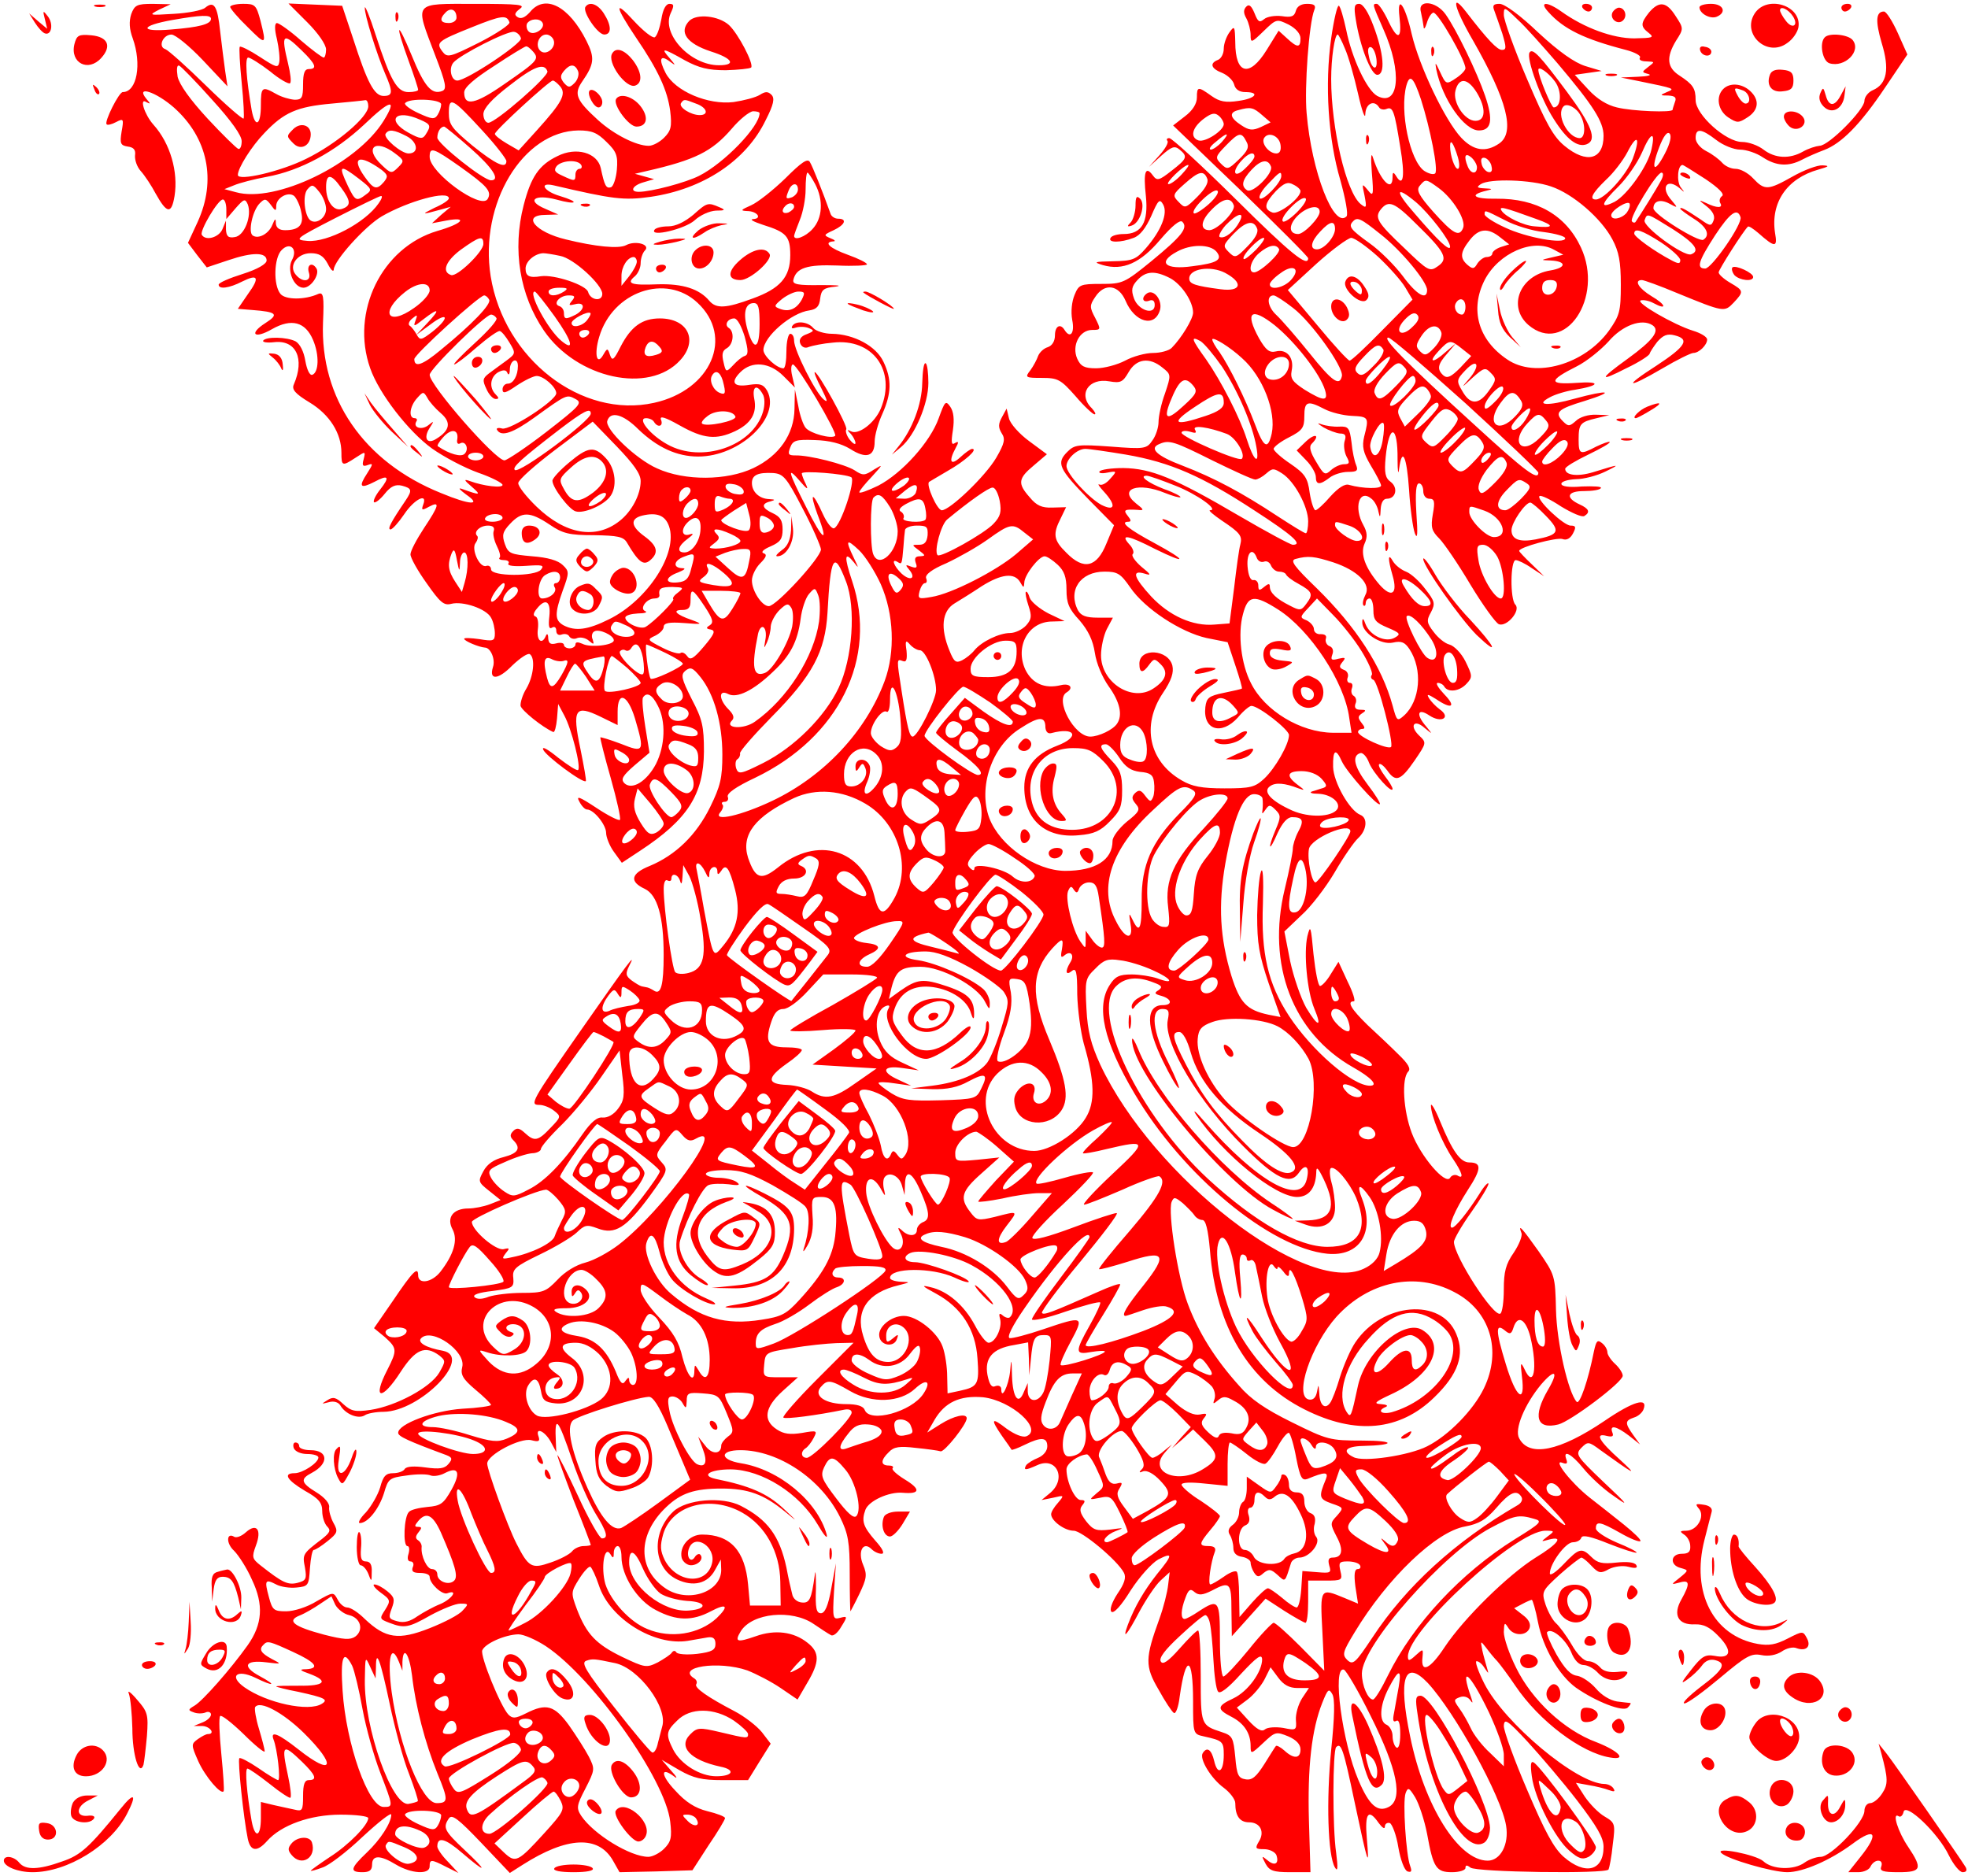 <?xml version="1.0" standalone="no"?>
<!DOCTYPE svg PUBLIC "-//W3C//DTD SVG 20010904//EN"
 "http://www.w3.org/TR/2001/REC-SVG-20010904/DTD/svg10.dtd">
<svg version="1.0" xmlns="http://www.w3.org/2000/svg"
 width="513pt" height="489pt" viewBox="0 0 513 489"
 preserveAspectRatio="xMidYMid meet">

<g transform="translate(0,489) scale(0.1,-0.1)"
fill="#ff0000" stroke="none">
<path d="M248 4873 c6 -2 18 -2 25 0 6 3 1 5 -13 5 -14 0 -19 -2 -12 -5z"/>
<path d="M342 4853 c-6 -19 -5 -39 4 -63 24 -67 11 -140 -26 -140 -10 0 -49
-78 -42 -84 2 -3 14 0 25 6 19 10 20 8 14 -25 -5 -31 -3 -36 16 -39 16 -2 21
-9 19 -23 -1 -12 5 -30 15 -41 10 -11 28 -38 39 -59 29 -52 41 -54 49 -6 10
63 -11 137 -55 186 -24 27 -37 71 -19 59 12 -6 12 -5 0 9 -28 35 25 18 72 -23
89 -79 112 -190 62 -299 l-25 -54 24 -32 25 -32 57 19 c62 21 99 21 99 -1 0
-9 -24 -23 -62 -35 -35 -11 -63 -23 -63 -28 0 -13 28 -9 61 8 42 21 47 11 15
-33 l-26 -38 37 -3 c65 -5 71 -11 35 -34 -44 -28 -30 -43 17 -16 51 29 87 19
107 -28 17 -40 15 -85 -2 -91 -7 -2 -14 14 -18 36 -4 25 -14 44 -25 51 -23 12
-78 13 -85 2 -2 -4 10 -6 28 -4 58 7 81 -43 52 -110 -6 -13 3 -24 41 -47 53
-32 83 -81 83 -131 0 -35 2 -36 37 -13 26 17 26 17 21 -4 -5 -17 -2 -20 11
-15 14 5 14 3 -2 -22 -23 -35 -18 -41 19 -22 37 20 41 13 15 -20 -12 -15 -19
-30 -16 -33 3 -3 16 7 28 22 16 20 28 25 45 21 26 -7 27 -12 9 -39 -38 -56
-48 -75 -39 -75 5 0 21 18 36 40 26 39 62 57 49 24 -5 -14 -3 -15 15 -5 30 16
27 4 -13 -56 -19 -29 -35 -59 -35 -68 0 -9 19 -43 42 -75 35 -50 45 -59 64
-54 31 8 92 -13 104 -36 6 -10 10 -29 10 -41 0 -20 -4 -21 -40 -15 -22 3 -40
4 -40 1 0 -6 39 -22 54 -23 15 0 28 -31 21 -51 -11 -35 14 -33 50 4 20 19 40
33 46 30 15 -10 10 -58 -9 -90 -10 -16 -16 -37 -15 -45 3 -12 56 -55 85 -68 4
-2 8 14 10 35 l3 38 16 -30 c19 -35 44 -134 36 -142 -3 -3 -26 12 -52 32 -27
22 -43 31 -39 21 6 -16 104 -89 111 -82 2 1 -5 39 -14 84 -22 104 -14 116 52
84 l45 -22 0 35 c0 55 26 45 45 -17 26 -88 24 -91 -36 -67 -29 11 -53 18 -54
17 -1 -2 11 -50 27 -106 16 -57 27 -106 24 -109 -3 -3 -31 11 -61 31 -44 29
-54 33 -45 17 6 -12 15 -21 20 -21 18 0 50 -40 50 -61 0 -11 9 -34 20 -49 l21
-29 47 31 c125 82 166 147 167 259 0 66 -4 84 -32 137 -27 54 -29 63 -16 74
13 10 19 8 39 -17 36 -45 57 -121 57 -202 0 -61 -5 -82 -32 -137 -36 -73 -90
-125 -157 -153 -50 -20 -54 -41 -13 -60 33 -16 49 -73 49 -172 0 -78 -7 -104
-24 -94 -6 4 -14 8 -18 9 -5 1 -11 2 -15 3 -5 1 -16 8 -26 15 -16 12 -17 18
-7 38 22 42 -6 4 -124 -165 -132 -189 -136 -197 -110 -197 11 0 28 -7 38 -15
19 -15 19 -16 -9 -45 -33 -35 -42 -36 -67 -13 -14 13 -21 14 -30 5 -9 -9 -9
-15 0 -24 21 -21 13 -34 -25 -44 -25 -6 -43 -18 -53 -37 -14 -26 -14 -28 15
-51 l30 -24 -28 -11 c-16 -6 -41 -11 -56 -11 -40 0 -58 -24 -41 -55 14 -27 3
-65 -32 -110 -22 -28 -58 -34 -58 -9 0 24 -14 10 -66 -67 l-49 -71 28 -23 c32
-29 33 -34 7 -85 -41 -79 -15 -83 35 -5 38 58 63 69 100 42 17 -14 17 -15 0
-45 -23 -39 -113 -87 -179 -97 -41 -6 -51 -3 -71 15 -19 18 -27 20 -42 10 -16
-10 -16 -10 4 -5 13 4 25 0 30 -8 13 -23 47 -37 64 -26 7 5 30 9 49 9 95 1
234 143 155 159 -45 8 -68 22 -57 33 28 28 117 -34 107 -75 -5 -20 1 -31 34
-59 23 -19 41 -37 41 -40 0 -3 -34 -8 -75 -10 -74 -5 -168 -40 -167 -63 0 -9
26 -21 126 -58 15 -6 16 -10 5 -23 -10 -12 -23 -14 -60 -9 -29 4 -49 3 -54 -4
-3 -6 -17 -11 -30 -11 -19 0 -26 -7 -34 -37 -6 -20 -23 -49 -37 -65 -15 -15
-22 -28 -16 -28 21 0 50 37 63 78 11 38 14 40 59 46 26 4 54 4 63 0 8 -3 25 0
36 6 36 19 43 2 18 -43 -21 -37 -28 -42 -63 -45 -21 -2 -43 -7 -48 -13 -13
-12 -16 -89 -4 -89 5 0 6 -9 3 -20 -4 -12 -2 -20 5 -20 7 0 10 -7 6 -15 -4
-11 1 -15 19 -15 14 0 25 -4 25 -10 0 -18 33 -48 46 -43 30 11 12 -15 -18 -28
-18 -7 -45 -22 -60 -32 -18 -13 -35 -18 -52 -13 -23 6 -24 9 -15 33 9 24 7 30
-11 45 -12 10 -27 18 -34 18 -6 0 1 -10 16 -21 26 -19 27 -21 12 -45 -15 -23
-15 -24 11 -34 39 -15 50 -13 108 20 30 16 64 30 77 30 22 0 22 -1 6 -18 -9
-11 -48 -31 -86 -46 -81 -32 -115 -27 -169 24 -17 17 -37 30 -46 30 -8 0 -19
9 -25 21 -11 20 -11 20 -55 -5 -24 -15 -59 -26 -79 -26 -32 0 -36 3 -45 37
-12 44 -10 48 19 33 11 -6 35 -10 53 -8 31 3 32 5 35 51 2 26 6 47 10 47 4 0
20 10 36 23 26 21 28 25 15 48 -7 13 -12 31 -11 40 2 10 -12 26 -33 39 -41 25
-43 35 -12 51 45 24 43 59 -4 59 -16 0 -29 5 -29 10 0 6 -4 10 -10 10 -5 0 -7
-7 -4 -15 4 -9 19 -15 35 -15 16 0 29 -4 29 -9 0 -14 -41 -41 -62 -41 -31 0
-20 -18 27 -46 36 -20 45 -31 45 -53 0 -15 6 -33 13 -40 10 -10 7 -16 -13 -32
-51 -39 -52 -40 -45 -75 5 -30 3 -34 -20 -40 -25 -6 -39 1 -95 45 -23 18 -24
22 -13 52 16 42 2 60 -26 35 -11 -10 -24 -15 -30 -12 -21 13 -22 -17 -1 -36
12 -12 34 -46 47 -76 31 -65 27 -116 -11 -170 -44 -62 -118 -146 -139 -158
-17 -10 -17 -12 -3 -17 9 -4 23 -4 31 -1 8 4 15 1 15 -5 0 -7 -10 -16 -23 -21
l-22 -9 23 0 c20 -1 34 -21 14 -21 -5 0 -16 -6 -26 -13 -18 -13 -18 -15 1 -58
18 -40 59 -88 66 -78 2 2 -1 46 -6 97 -5 51 -7 95 -3 99 3 4 31 -18 61 -47 30
-30 55 -50 55 -45 0 6 -7 32 -15 59 -8 26 -12 52 -10 56 12 19 73 -14 127 -67
87 -86 77 -115 -14 -43 -52 41 -74 50 -65 26 10 -25 19 -106 12 -106 -3 0 -27
14 -51 31 -25 17 -48 29 -50 26 -5 -5 11 -157 22 -210 7 -33 24 -35 50 -6 37
42 113 69 192 69 39 0 72 -4 72 -9 0 -18 -52 -71 -101 -102 -27 -18 -49 -34
-49 -35 0 -2 14 2 30 8 17 5 64 41 105 80 41 38 75 65 75 58 0 -21 -28 -65
-64 -99 -43 -41 -45 -51 -11 -51 18 0 25 5 25 20 0 25 21 25 62 0 40 -24 88
-27 88 -5 0 19 4 19 43 -1 l32 -16 -27 29 c-16 16 -28 34 -28 40 0 27 21 21
65 -17 64 -55 68 -50 6 8 -53 50 -57 58 -41 82 8 12 24 0 85 -64 l74 -78 33
21 c116 74 198 78 236 11 l17 -30 95 2 95 3 42 65 c24 35 43 67 43 71 0 4 -21
12 -46 18 -32 8 -57 24 -84 54 -38 40 -39 64 -2 36 9 -7 6 0 -8 15 l-25 29 46
-27 c37 -21 59 -26 112 -26 l67 0 29 47 30 48 -23 30 c-13 16 -45 41 -72 55
-69 36 -105 61 -99 70 3 5 1 11 -5 15 -49 30 63 47 138 21 23 -9 62 -29 87
-46 l44 -30 25 43 c33 55 33 80 1 105 -36 29 -85 35 -135 17 -49 -17 -56 -15
-39 13 30 48 133 58 190 19 19 -13 39 -26 45 -29 6 -4 18 6 27 22 17 27 16 28
-3 23 -19 -5 -20 -2 -16 68 l5 74 -12 -65 c-8 -46 -17 -65 -27 -65 -12 0 -15
13 -13 65 0 36 -1 52 -3 35 -9 -65 -14 -74 -34 -72 -12 1 -23 10 -25 22 -3 11
-10 42 -15 69 -18 83 -49 125 -119 161 -49 25 -142 17 -176 -15 -58 -55 -53
-147 10 -177 42 -20 80 -11 99 25 l15 27 1 -27 c0 -58 -86 -87 -144 -49 -75
50 -75 141 1 213 38 36 73 48 144 48 69 0 110 -15 165 -60 35 -29 35 -28 -5 9
-41 38 -86 58 -175 76 -41 9 -15 25 39 25 81 -1 178 -62 226 -143 17 -29 27
-41 24 -27 -24 87 -124 170 -224 186 -55 9 -56 34 -1 34 99 0 211 -75 260
-175 21 -43 25 -64 25 -148 0 -53 1 -97 2 -97 0 0 11 20 23 45 19 40 21 50 10
76 -15 35 0 63 22 41 7 -7 18 -12 26 -12 9 0 3 13 -17 35 -31 36 -36 50 -25
80 9 23 61 47 97 44 46 -4 48 9 5 35 -21 13 -35 26 -31 29 3 4 -1 7 -10 7 -22
0 -22 14 0 35 13 14 28 16 70 11 30 -3 59 -7 65 -9 10 -2 67 69 68 86 0 14
-33 7 -68 -15 l-35 -22 19 33 c27 46 66 64 126 59 74 -8 159 -84 113 -102 -10
-3 -30 5 -51 20 -40 31 -43 26 -12 -19 13 -18 24 -34 25 -36 1 -1 16 4 34 13
43 21 59 20 59 -4 0 -12 -10 -24 -24 -30 -13 -5 -27 -14 -31 -19 -8 -14 -2
-14 29 0 50 23 77 -35 34 -72 l-23 -19 30 6 c29 7 30 7 13 -13 -10 -11 -18
-24 -18 -30 0 -17 35 -43 59 -43 21 0 114 -77 131 -110 6 -12 1 -28 -17 -54
-15 -23 -21 -42 -16 -47 6 -6 26 16 50 55 24 37 55 71 72 81 39 20 39 13 -3
-38 -33 -42 -58 -84 -76 -132 -16 -43 -2 -27 30 34 18 33 42 69 55 81 l24 22
-4 -33 c-2 -19 -12 -59 -23 -89 -37 -102 -38 -123 -2 -184 17 -31 35 -58 40
-61 5 -3 12 16 15 42 16 114 35 107 35 -12 0 -84 0 -85 28 -91 49 -11 52 -13
52 -48 0 -45 -16 -55 -25 -16 -7 30 -19 38 -30 20 -9 -15 22 -66 55 -90 16
-12 30 -30 30 -40 0 -34 12 -50 36 -50 29 0 42 -25 25 -51 -10 -17 -8 -19 14
-19 14 0 28 -7 32 -15 8 -23 -4 -30 -23 -14 -16 13 -16 12 -5 -9 10 -18 20
-22 64 -22 l53 0 -4 134 c-4 140 7 238 35 308 14 35 17 38 26 22 7 -12 6 -59
-3 -145 -13 -131 -9 -276 10 -307 7 -12 8 -1 3 38 -10 68 -9 267 0 276 13 13
19 -5 48 -143 35 -165 39 -177 32 -96 -6 68 4 80 31 41 9 -12 16 -17 16 -9 0
7 6 11 13 9 6 -3 17 -31 22 -63 6 -34 16 -60 24 -63 10 -3 12 0 7 14 -11 28
-20 169 -12 190 6 16 9 15 25 -11 10 -17 24 -59 31 -95 16 -89 24 -100 65
-100 19 0 35 5 35 11 0 8 4 8 13 1 14 -12 353 -17 360 -5 2 4 8 33 11 65 7 54
6 57 -21 73 -16 9 -39 33 -52 52 l-23 36 33 -6 c19 -3 43 -9 53 -13 14 -5 17
-4 12 4 -4 7 -15 12 -24 12 -72 1 -261 159 -313 262 -16 32 -25 58 -20 58 6 0
15 -8 21 -18 11 -16 11 -16 6 1 -3 11 -9 31 -12 45 -5 26 -5 26 10 7 8 -11 21
-27 29 -35 7 -8 29 -37 47 -64 62 -92 172 -175 247 -187 46 -8 23 17 -36 40
-84 31 -168 110 -209 194 -18 36 -32 77 -32 93 1 25 2 26 11 12 13 -23 48 -23
56 -2 4 11 -2 23 -17 34 l-23 18 21 11 c11 6 23 11 25 11 2 0 10 -26 16 -58
13 -67 55 -139 99 -171 53 -37 123 -64 135 -52 6 6 9 11 7 12 -3 0 -18 2 -35
4 -18 3 -40 16 -55 34 -14 16 -36 31 -49 33 -17 2 -32 18 -54 56 -16 29 -27
55 -24 58 12 12 48 -19 62 -51 9 -23 21 -35 33 -35 10 0 27 -9 37 -20 21 -23
57 -26 73 -7 9 10 4 12 -22 9 -21 -2 -37 2 -45 12 -8 9 -21 16 -31 16 -11 0
-29 18 -43 43 -14 24 -33 49 -41 56 -8 7 -20 28 -27 48 -11 34 -10 36 37 79
27 24 52 43 56 44 4 0 16 -10 27 -22 18 -19 24 -20 45 -8 14 7 36 10 51 6 19
-5 25 -3 20 5 -5 7 -24 9 -52 6 -36 -4 -49 -1 -64 14 -26 26 -33 24 -73 -18
-20 -21 -36 -32 -36 -24 0 25 41 81 60 81 10 0 20 5 22 12 3 8 25 3 72 -16 38
-15 70 -25 72 -23 2 2 -21 14 -51 26 -30 13 -55 29 -55 37 0 20 11 18 64 -12
26 -15 49 -24 52 -21 3 3 -17 22 -43 43 -26 21 -67 53 -90 71 -49 39 -97 101
-70 90 11 -4 14 -2 10 9 -10 27 14 14 44 -23 17 -21 52 -54 79 -72 42 -30 39
-25 -26 36 -71 68 -74 72 -58 89 17 17 19 17 50 -6 89 -64 100 -70 51 -25 -55
49 -67 71 -34 62 14 -3 18 -1 14 9 -8 21 10 17 43 -8 l29 -23 -18 25 c-22 31
-21 37 2 45 11 3 22 13 25 21 13 33 -26 22 -102 -30 -117 -79 -196 -95 -222
-45 -13 23 14 88 57 140 37 43 47 35 18 -14 -40 -69 -30 -104 27 -90 32 8 168
110 168 127 0 7 -9 21 -20 31 -11 10 -20 24 -20 30 0 7 -6 18 -14 24 -12 10
-15 6 -21 -21 -15 -76 -37 -140 -45 -132 -22 24 -52 154 -54 240 -2 89 -3 91
-45 152 -44 62 -55 74 -45 48 3 -7 -6 -30 -20 -51 -21 -30 -26 -50 -26 -96 0
-32 -4 -60 -9 -63 -17 -11 -121 150 -121 187 0 7 20 42 45 77 25 35 45 69 45
74 0 6 -11 -5 -23 -25 -29 -46 -63 -89 -72 -89 -12 0 7 45 41 98 36 55 37 72
4 72 -23 0 -44 29 -76 107 -13 32 -24 50 -24 41 0 -25 29 -97 57 -138 25 -37
30 -55 12 -44 -6 3 -15 1 -19 -6 -12 -20 -77 56 -100 117 -22 58 -27 142 -9
160 7 7 0 20 -25 44 -19 19 -56 54 -81 77 -43 42 -55 62 -36 62 5 0 -2 23 -16
51 l-24 52 -20 -32 c-10 -17 -23 -31 -28 -31 -5 0 -12 37 -17 82 -7 74 -8 79
-16 48 -10 -44 -1 -143 18 -189 21 -50 10 -49 -21 2 -14 25 -33 80 -42 122
l-15 77 44 42 c25 22 64 73 87 112 23 40 51 80 61 89 23 21 26 53 6 61 -28 11
-70 85 -71 125 -1 45 7 50 23 14 13 -28 93 -118 99 -111 2 2 -12 25 -32 51
-35 46 -42 75 -19 82 6 2 17 -9 23 -26 12 -28 61 -82 61 -67 0 4 -9 19 -20 33
-11 15 -18 28 -15 31 3 3 12 -4 21 -16 22 -32 35 -27 71 25 32 47 32 47 12 66
-26 25 -13 44 14 20 22 -18 22 -18 5 3 -28 32 -23 50 8 29 32 -21 57 -5 27 16
-11 8 -23 21 -28 29 -7 12 -3 11 18 -2 41 -28 54 -21 22 12 -16 17 -24 30 -17
30 6 0 14 -4 17 -10 10 -16 40 -12 58 8 16 17 15 21 -3 58 -11 22 -30 41 -42
44 -12 3 -30 18 -41 33 -18 23 -19 30 -7 51 12 23 10 29 -15 61 -15 20 -37 40
-50 45 -13 5 -28 17 -34 27 -13 23 -14 8 -1 -37 14 -48 -2 -60 -34 -24 -37 43
-51 80 -39 107 8 17 7 30 -3 48 -26 46 -11 96 21 69 8 -6 16 -21 18 -33 4 -18
5 -17 6 6 1 17 7 27 16 27 24 0 30 29 10 44 -14 10 -17 23 -13 65 9 89 32 84
31 -7 0 -31 2 -42 4 -24 8 59 20 33 26 -55 3 -49 10 -99 15 -113 7 -18 8 -2 4
53 -3 53 -1 77 7 77 6 0 11 -9 11 -20 0 -12 7 -20 16 -20 13 0 15 -7 9 -40 -6
-35 -3 -44 17 -64 12 -12 49 -66 81 -120 32 -53 66 -100 74 -103 21 -8 58 36
43 51 -14 14 -13 116 1 116 6 0 25 -9 42 -21 l32 -21 -32 31 c-18 17 -33 33
-33 35 0 10 98 36 113 31 10 -4 20 1 27 14 9 17 8 21 -6 21 -18 0 -90 68 -81
77 4 3 29 -9 56 -27 28 -17 55 -29 61 -25 16 10 12 19 -12 30 -39 18 -33 35
11 35 22 0 42 3 44 8 3 4 -19 5 -49 4 -34 -3 -54 0 -54 7 0 6 17 11 38 12 20
0 55 9 77 20 41 20 38 20 -33 -2 -40 -12 -72 -8 -72 9 0 5 27 21 60 37 33 16
58 30 56 33 -2 2 -18 -4 -35 -12 -42 -22 -46 -21 -46 18 0 41 4 46 47 56 l33
8 -34 1 c-20 1 -43 -6 -53 -16 -17 -15 -20 -15 -34 -1 -23 23 -13 32 57 53 83
26 62 30 -26 6 -71 -20 -106 -18 -64 4 13 7 42 16 64 19 67 11 69 23 4 18 -73
-5 -73 6 1 43 26 13 63 43 83 65 36 42 87 61 115 42 20 -14 1 -39 -65 -87 -75
-54 -76 -62 -4 -25 34 16 61 34 61 38 1 4 10 18 20 31 15 17 26 22 45 17 41
-10 29 -29 -47 -79 -89 -57 -78 -62 16 -7 37 22 74 40 80 40 15 0 36 21 36 35
0 7 -17 17 -37 23 -51 16 -151 74 -136 79 7 2 22 -1 33 -7 37 -20 33 -4 -5 18
-33 20 -47 42 -25 42 5 0 47 -15 92 -34 122 -50 123 -50 147 -25 27 29 27 31
-9 52 -17 10 -30 22 -30 27 0 7 63 106 76 119 2 3 14 -5 27 -16 44 -39 51 -39
44 0 -12 79 31 142 113 165 28 8 30 10 11 11 -13 1 -48 -12 -78 -29 -64 -36
-73 -37 -103 -5 -13 14 -33 25 -46 25 -12 0 -27 7 -35 16 -7 8 -25 22 -41 30
-16 8 -28 23 -28 34 0 27 15 25 54 -5 18 -14 46 -25 62 -25 16 0 43 -9 59 -20
35 -23 67 -25 103 -6 15 8 41 19 57 25 45 17 94 66 159 163 l58 86 -25 56
c-14 31 -30 56 -36 56 -21 0 -23 -24 -6 -82 21 -68 14 -107 -23 -123 -12 -5
-22 -18 -22 -28 0 -23 -93 -117 -117 -117 -10 -1 -29 -7 -43 -15 -35 -20 -73
-18 -103 5 -14 11 -39 20 -56 20 -42 0 -121 71 -121 109 0 31 -7 41 -42 64
-33 21 -35 48 -9 91 20 31 20 32 -1 64 -24 38 -43 40 -69 10 -23 -29 -23 -37
-1 -54 15 -12 10 -13 -38 -14 -56 0 -130 27 -190 70 -38 27 -59 26 -34 -1 40
-45 94 -71 202 -99 23 -6 40 -15 37 -20 -4 -6 4 -10 17 -10 22 -1 22 -1 5 -14
-18 -14 -18 -14 0 -19 10 -3 -2 -6 -27 -7 l-45 -2 45 -9 c98 -20 97 -20 75
-29 -19 -8 -18 -9 4 -9 17 -1 22 -5 17 -17 -3 -9 -6 -18 -6 -20 0 -8 -105 -4
-145 6 -26 6 -52 22 -75 47 l-35 38 35 5 35 5 -43 13 c-28 9 -68 37 -122 87
-47 45 -88 75 -101 75 -16 0 -19 -4 -14 -17 4 -10 13 -37 21 -60 11 -37 11
-43 -1 -43 -12 0 -37 26 -94 100 -41 53 -30 8 19 -76 89 -156 110 -239 68
-268 -35 -24 -67 -19 -99 15 -42 45 -109 185 -129 270 -17 76 -39 106 -32 45
7 -58 -4 -63 -28 -13 -12 26 -26 47 -31 47 -12 0 -12 0 17 -66 50 -112 41
-204 -16 -174 -27 15 -66 98 -81 173 -7 32 -15 60 -19 62 -4 2 -13 -36 -20
-85 -17 -121 -8 -262 24 -370 13 -47 21 -89 16 -94 -33 -33 -91 116 -104 269
-6 66 6 234 20 269 5 12 0 16 -19 16 -16 0 -26 -7 -29 -18 -4 -15 -12 -18 -37
-14 -17 2 -38 -1 -46 -8 -12 -10 -16 -7 -25 16 -8 19 -14 24 -21 17 -8 -8 -8
-17 0 -31 6 -11 11 -31 11 -43 0 -22 2 -21 34 10 33 32 34 32 65 17 19 -10 31
-24 31 -36 0 -25 -8 -25 -35 0 l-22 20 -31 -50 c-45 -73 -82 -64 -82 20 -1 42
-2 44 -15 26 -8 -11 -15 -30 -15 -43 0 -13 -7 -26 -15 -29 -23 -9 -18 -23 11
-34 14 -6 28 -19 31 -30 3 -13 14 -20 29 -20 40 0 27 -17 -18 -23 -33 -5 -49
-2 -70 13 -35 25 -38 25 -38 -4 0 -16 -11 -34 -31 -49 l-31 -24 176 -169 c97
-94 176 -173 176 -177 0 -25 -46 12 -188 153 -89 88 -167 160 -174 160 -6 0
-8 -3 -5 -7 4 -4 -5 -20 -20 -37 l-28 -31 32 29 c27 24 35 27 48 16 22 -18 19
-24 -21 -55 -33 -26 -38 -27 -49 -12 -19 26 -25 9 -18 -54 7 -69 -11 -99 -58
-99 -15 0 -31 -4 -34 -10 -8 -13 26 -13 60 0 17 6 32 26 46 57 18 42 22 46 31
30 13 -23 -5 -68 -45 -114 -26 -30 -35 -33 -86 -34 -49 -1 -52 -2 -26 -10 52
-15 98 5 150 67 31 36 51 52 57 46 16 -16 -2 -38 -81 -103 -70 -57 -75 -59
-131 -59 -54 0 -58 -2 -69 -29 -7 -17 -10 -43 -6 -65 7 -34 -5 -50 -20 -26
-11 18 -25 10 -25 -14 0 -15 -7 -27 -19 -31 -10 -3 -21 -13 -25 -23 -3 -9 -12
-26 -20 -37 -15 -19 -13 -20 30 -20 42 0 49 -4 88 -48 22 -26 45 -47 49 -47 5
0 1 7 -7 16 -37 36 -8 80 46 70 29 -5 35 -2 50 24 20 35 54 40 88 12 23 -18
23 -19 7 -67 -10 -27 -17 -60 -17 -75 0 -14 -7 -36 -16 -48 -15 -22 -20 -23
-109 -16 -86 6 -94 5 -113 -14 -29 -29 -22 -44 56 -124 l66 -67 -20 -48 c-25
-62 -59 -70 -104 -24 -34 33 -36 49 -15 90 l14 29 -36 -1 c-27 -1 -41 5 -59
27 -32 36 -30 49 11 83 l34 29 -46 34 c-26 19 -50 46 -53 60 l-6 25 -12 -22
c-10 -18 -10 -27 -1 -42 10 -15 8 -26 -14 -64 -28 -48 -121 -137 -142 -137
-12 0 -42 67 -33 74 1 1 24 14 49 29 44 25 80 57 63 57 -4 0 -18 -10 -31 -22
-25 -23 -31 -11 -12 24 9 16 8 19 -2 13 -9 -6 -10 2 -5 34 4 28 2 48 -7 61
-12 17 -14 14 -30 -30 -22 -62 -96 -144 -158 -176 -27 -13 -49 -21 -49 -17 0
4 15 22 33 41 29 32 30 33 5 18 -24 -16 -29 -16 -50 -2 -25 16 -119 40 -155
39 -18 0 -20 3 -13 21 7 18 15 21 64 19 38 -1 69 -9 92 -23 42 -27 64 -20 64
19 0 16 9 48 20 72 24 54 25 90 3 136 -19 41 -77 72 -134 73 -20 0 -42 7 -49
15 -14 17 -46 20 -55 5 -3 -6 1 -7 9 -4 9 3 24 3 34 -1 15 -6 15 -8 -5 -16
-15 -5 -21 -14 -17 -24 4 -10 13 -14 23 -9 9 3 37 9 62 11 104 12 166 -73 125
-172 -16 -38 -59 -70 -78 -59 -10 5 -11 4 0 -7 6 -7 12 -18 12 -24 0 -5 -7 -1
-15 9 -8 10 -12 23 -9 27 5 8 -73 149 -82 149 -3 0 5 -19 17 -42 16 -32 18
-39 6 -29 -21 17 -77 128 -77 153 0 10 -4 18 -10 18 -5 0 -10 -20 -10 -45 0
-25 -3 -45 -8 -45 -17 0 -52 32 -52 48 1 35 73 97 120 103 19 3 26 11 28 31 3
23 9 28 40 31 20 3 3 4 -38 4 -61 -1 -74 2 -72 13 7 32 36 41 115 38 42 -2 77
0 77 3 0 4 -22 15 -50 25 -47 17 -65 33 -37 35 6 0 3 4 -8 8 -19 8 -18 9 8 21
30 14 36 30 12 30 -9 0 -18 6 -20 13 -20 56 -47 124 -54 135 -6 10 -22 -1 -64
-43 -31 -30 -71 -62 -89 -70 -27 -12 -29 -14 -11 -15 27 0 41 -20 16 -21 -10
-1 2 -7 26 -15 61 -19 71 -30 71 -79 0 -57 -26 -87 -98 -113 -70 -26 -95 -27
-113 -6 -26 31 -69 45 -135 43 -70 -3 -82 2 -59 21 8 7 15 22 15 34 0 12 5 27
11 33 16 16 -25 27 -49 14 -19 -10 -80 -4 -157 15 -80 19 -117 64 -52 64 l32
1 -34 15 c-50 21 -28 39 29 24 54 -15 63 -7 10 9 -42 12 -57 37 -17 28 154
-36 183 -40 253 -30 137 20 249 94 300 200 21 41 24 57 15 66 -9 9 -16 9 -30
0 -11 -7 -42 -15 -69 -19 -66 -8 -152 28 -177 76 -19 37 -14 49 12 29 15 -11
15 -10 -1 9 -25 28 -19 28 39 -5 37 -20 61 -26 107 -26 33 1 62 4 66 7 8 9
-34 89 -58 111 -27 24 -83 30 -103 11 -28 -29 -8 -59 56 -80 57 -18 67 -36 21
-36 -74 0 -150 81 -126 135 10 21 9 25 -3 25 -9 0 -17 -14 -21 -40 -4 -22 -11
-43 -17 -47 -6 -3 -30 16 -55 43 -52 57 -49 38 6 -44 58 -85 82 -138 89 -191
5 -41 2 -52 -16 -70 -11 -11 -29 -21 -40 -21 -32 0 -90 29 -132 67 -57 52 -64
68 -41 101 31 45 33 61 11 105 -46 92 -109 124 -148 75 -12 -13 -22 -18 -31
-13 -10 6 -9 11 5 22 16 11 -1 13 -118 13 -162 0 -156 7 -103 -133 29 -75 31
-89 19 -94 -28 -11 -47 12 -80 93 -39 94 -44 85 -8 -14 14 -38 25 -72 25 -76
0 -3 -11 -6 -25 -6 -30 0 -47 30 -86 150 -15 47 -28 78 -28 70 -1 -18 31 -121
53 -172 21 -48 20 -58 -4 -58 -24 0 -42 33 -79 148 l-29 87 -70 3 -70 3 49
-49 c28 -28 49 -58 49 -71 0 -11 -3 -21 -6 -21 -4 0 -31 20 -60 45 -28 25 -57
45 -62 45 -6 0 -7 -15 0 -42 5 -23 8 -50 6 -60 -3 -16 -8 -14 -51 14 -26 17
-50 29 -52 26 -2 -2 0 -44 5 -93 5 -49 7 -91 5 -94 -3 -2 -47 36 -98 86 -50
49 -98 92 -106 95 -20 6 -6 38 16 38 10 0 47 -30 82 -67 l64 -68 -6 40 c-3 22
-9 68 -13 103 -7 67 -16 81 -39 62 -8 -7 -45 -14 -82 -16 -65 -4 -67 -4 -38
11 l30 14 -47 1 c-41 0 -47 -3 -56 -27z m848 -9 c0 -8 -9 -14 -20 -14 -22 0
-26 10 -8 28 13 13 28 7 28 -14z m2870 -119 c93 -110 120 -152 120 -189 0 -62
-44 -74 -102 -26 -29 24 -48 58 -97 173 -34 79 -61 155 -61 168 0 22 1 22 36
-12 20 -18 66 -70 104 -114z m-3510 116 c0 -14 -30 -22 -105 -28 -83 -7 -80
10 5 25 74 13 100 14 100 3z m778 -9 c2 -6 -34 -30 -79 -53 -78 -39 -83 -40
-96 -23 -17 23 -13 27 77 63 77 31 91 33 98 13z m86 -1 c9 -15 -23 -36 -36
-23 -5 5 -7 15 -4 21 9 13 33 14 40 2z m-56 -41 c2 -14 -142 -110 -166 -110
-16 0 -23 32 -10 47 17 20 140 83 158 80 8 -1 16 -9 18 -17z m85 -4 c8 -20
-20 -43 -35 -28 -14 14 -3 42 16 42 7 0 16 -6 19 -14z m2063 -23 c9 -20 24
-73 34 -117 10 -45 19 -69 19 -53 1 27 23 38 36 17 3 -5 12 -7 19 -4 17 7 21
-5 36 -99 13 -76 8 -106 -10 -77 -8 13 -10 12 -10 -2 0 -41 -32 -9 -51 51 -5
16 -6 2 -3 -39 5 -60 4 -64 -11 -45 -15 18 -15 17 -8 -15 6 -32 5 -34 -10 -22
-38 31 -77 198 -77 326 0 54 9 116 17 116 2 0 11 -17 19 -37z m-2719 -5 c36
-35 41 -48 18 -48 -11 0 -15 -11 -15 -40 0 -35 -3 -40 -22 -40 -13 1 -34 7
-48 15 -37 21 -40 19 -40 -30 0 -52 -15 -60 -24 -12 -14 82 -18 137 -9 137 5
0 31 -16 57 -36 25 -21 49 -34 52 -31 4 3 1 26 -5 51 -19 78 -14 83 36 34z
m603 -3 c16 -19 12 -24 -75 -84 -76 -53 -105 -59 -105 -22 0 13 25 35 78 69
42 28 80 51 83 51 4 1 12 -6 19 -14z m-837 -125 c50 -55 77 -93 77 -108 0 -13
-4 -22 -9 -20 -5 2 -41 37 -80 79 -46 50 -73 88 -78 109 -3 20 -2 31 4 29 5
-2 44 -42 86 -89z m874 74 c4 -13 -135 -134 -154 -134 -7 0 -13 10 -13 23 1
15 21 38 68 74 65 51 91 60 99 37z m80 0 c3 -8 -1 -22 -9 -30 -13 -13 -16 -13
-28 0 -10 13 -10 19 0 31 16 19 29 19 37 -1z m2197 -73 c24 -75 46 -185 37
-193 -4 -4 -17 -1 -29 7 -37 27 -64 155 -46 222 9 32 19 21 38 -36z m-2244 34
c17 -20 5 -42 -60 -114 l-48 -53 -31 18 c-17 10 -31 21 -31 25 0 9 142 139
151 139 4 0 12 -7 19 -15z m-500 -52 c0 -28 -84 -99 -162 -137 -66 -33 -178
-59 -178 -42 0 18 36 75 69 109 51 54 85 69 176 77 44 4 83 8 88 9 4 0 7 -7 7
-16z m40 -38 c-70 -113 -282 -215 -385 -186 l-30 8 25 10 c14 6 52 16 85 22
88 16 178 65 254 136 69 66 88 70 51 10z m150 43 c0 -7 -4 -19 -9 -27 -8 -13
-15 -12 -50 4 -22 10 -38 22 -35 26 9 14 94 11 94 -3z m108 -69 c34 -37 62
-73 62 -79 0 -21 -27 -9 -88 40 -54 45 -62 55 -62 85 0 45 9 40 88 -46z m556
71 c29 -10 35 -30 10 -30 -23 0 -55 20 -49 31 8 11 8 11 39 -1z m1476 -30 l22
-19 -25 -12 c-22 -10 -31 -9 -52 5 -29 19 -32 33 -7 39 32 9 39 7 62 -13z
m-1310 5 c0 -35 -92 -130 -157 -163 -35 -18 -126 -42 -158 -42 -25 0 -16 17
13 25 l27 8 -25 7 -25 7 30 7 c127 29 171 51 222 110 21 25 46 45 56 46 9 0
17 -2 17 -5z m1210 -29 c-1 -17 -49 -48 -66 -42 -22 8 -17 32 12 55 21 16 30
18 40 10 8 -6 14 -17 14 -23z m-2095 12 c28 -12 29 -16 15 -38 -8 -13 -14 -13
-45 4 -60 33 -34 63 30 34z m131 -74 c59 -52 79 -84 54 -84 -20 0 -139 95
-140 111 0 15 8 29 18 29 2 0 33 -25 68 -56z m-166 31 c29 -15 33 -45 5 -45
-19 0 -66 40 -60 51 8 13 22 11 55 -6z m521 -15 c26 -25 30 -36 27 -72 -2 -23
-9 -43 -15 -46 -13 -4 -17 3 -27 50 -9 40 -64 56 -113 31 -48 -23 -69 -54 -88
-128 -30 -116 -10 -235 53 -327 86 -125 274 -166 355 -77 48 52 20 109 -53
109 -46 0 -75 -21 -102 -73 -18 -36 -22 -39 -28 -22 -6 18 -7 18 -17 1 -17
-31 -25 0 -11 46 35 118 174 166 256 89 96 -89 36 -228 -113 -261 -189 -42
-391 114 -426 330 -30 189 84 378 229 380 35 0 49 -6 73 -30z m2759 -30 c-28
-54 -38 -44 -15 16 11 29 21 42 27 36 6 -6 2 -25 -12 -52z m-1155 30 c-10 -11
-23 -20 -29 -20 -6 1 0 10 13 20 30 26 39 26 16 0z m64 1 c8 -14 4 -24 -20
-47 -27 -26 -30 -27 -46 -11 -16 16 -15 19 12 47 34 35 41 37 54 11z m89 -9
c2 -14 -2 -22 -11 -22 -19 0 -40 26 -32 40 11 18 40 6 43 -18z m967 -11 c-9
-43 -63 -119 -96 -137 -40 -20 -36 -5 10 40 22 22 49 61 61 88 23 54 36 58 25
9z m-49 -25 c-16 -42 -74 -106 -96 -106 -18 0 -10 16 26 51 20 18 45 51 56 72
26 51 35 39 14 -17z m-456 5 c5 -17 5 -31 0 -31 -8 0 -20 34 -20 59 0 21 9 8
20 -28z m-2770 9 c24 -18 24 -20 8 -36 -17 -17 -19 -17 -43 6 -47 44 -17 70
35 30z m170 -35 c70 -50 83 -64 71 -84 -18 -28 -151 69 -151 110 0 27 9 24 80
-26z m2070 27 c0 -5 -11 -19 -25 -32 -28 -27 -36 -8 -8 22 17 19 33 24 33 10z
m580 -28 c0 -19 -16 -18 -24 2 -11 27 -7 37 9 24 8 -7 15 -19 15 -26z m-2855
-7 c16 -13 17 -17 6 -31 -19 -22 -27 -20 -51 14 -36 51 -13 59 45 17z m2893 9
c3 -12 -1 -17 -10 -14 -7 3 -15 13 -16 22 -3 12 1 17 10 14 7 -3 15 -13 16
-22z m-2373 4 c3 -5 1 -10 -4 -10 -6 0 -11 -7 -11 -15 0 -18 -2 -18 -34 -3
-20 9 -23 14 -15 25 13 15 55 18 64 3z m1798 -4 c7 -17 -47 -71 -62 -62 -17
11 -13 27 11 53 24 26 43 30 51 9z m-233 -21 c-13 -14 -28 -25 -34 -25 -11 1
40 50 51 50 4 0 -4 -11 -17 -25z m1366 -12 c34 -23 50 -39 43 -44 -6 -4 -8
-12 -5 -18 9 -14 -9 -14 -37 0 -20 9 -20 8 2 -9 16 -13 22 -25 18 -36 -6 -16
-9 -16 -34 2 -39 26 -53 34 -53 28 0 -2 16 -14 35 -26 34 -21 44 -43 25 -55
-12 -7 -130 66 -130 82 0 19 18 25 42 12 22 -12 22 -11 6 8 -32 35 -12 61 22
31 12 -11 12 -10 1 4 -11 15 -8 58 5 58 2 0 29 -17 60 -37z m-3509 0 c32 -25
34 -28 17 -40 -25 -19 -28 -17 -47 22 -26 55 -22 58 30 18z m1188 -13 c22 -42
19 -89 -7 -117 -19 -21 -48 -31 -48 -18 0 3 7 22 15 42 8 19 15 55 15 79 0 24
2 44 5 44 2 0 11 -13 20 -30z m1022 14 c4 -10 -6 -27 -26 -47 -30 -30 -32 -31
-48 -14 -17 17 -17 20 15 48 37 33 50 36 59 13z m193 7 c0 -17 -48 -66 -56
-58 -4 4 5 21 21 37 31 33 35 35 35 21z m989 -13 c-10 -19 -53 -88 -66 -107
-2 -2 -6 -2 -9 2 -8 8 64 127 77 127 6 0 5 -10 -2 -22z m-3440 -17 c26 -35 26
-47 4 -55 -22 -9 -43 18 -43 56 0 36 13 36 39 -1z m2501 -9 c0 -19 -57 -62
-73 -56 -24 9 -21 24 9 56 21 21 31 25 45 17 11 -5 19 -13 19 -17z m360 8 c37
-27 72 -83 64 -104 -10 -25 -26 -16 -78 42 -38 43 -45 57 -35 68 15 18 16 18
49 -6z m293 4 c57 -19 131 -83 160 -138 17 -32 22 -58 22 -118 0 -70 -3 -80
-31 -120 -64 -88 -192 -125 -265 -75 -76 51 -98 130 -59 207 36 70 126 110
181 79 l24 -13 -30 -7 c-30 -7 -30 -7 -3 -8 42 -2 42 -19 -1 -26 -79 -13 -112
-94 -57 -142 95 -81 198 71 137 202 -39 84 -116 128 -220 127 -60 -1 -73 10
-26 21 17 4 16 5 -5 6 -20 1 -22 3 -10 11 23 15 131 12 183 -6z m-3193 -59 c0
-22 -24 -40 -40 -30 -16 10 -22 65 -9 81 12 14 15 14 31 -6 10 -12 18 -32 18
-45z m1230 51 c0 -8 -7 -16 -15 -20 -17 -6 -18 -4 -9 18 8 20 24 21 24 2z
m1071 -38 c-18 -16 -36 -27 -39 -24 -9 10 50 66 61 59 6 -3 -4 -19 -22 -35z
m-2366 -20 c8 -34 -5 -48 -42 -48 -15 0 -23 6 -24 18 0 14 -2 13 -9 -4 -9 -23
-36 -38 -51 -28 -13 8 -1 65 18 84 13 13 16 13 29 -4 12 -17 14 -17 14 -3 0
21 31 39 47 26 6 -6 15 -24 18 -41z m2906 25 c35 -30 89 -100 89 -116 0 -14
-32 16 -92 86 -53 60 -51 75 3 30z m-2704 -3 c-35 -51 -133 -102 -185 -98 -36
3 -34 5 73 60 61 31 114 57 118 57 5 1 2 -8 -6 -19z m183 13 c0 -5 -17 -16
-38 -25 -36 -18 -33 -18 18 -4 l25 7 -25 -21 -24 -22 37 7 c59 11 43 -8 -23
-27 -145 -43 -227 -211 -175 -358 23 -66 100 -165 161 -209 31 -22 84 -50 120
-63 35 -12 64 -27 64 -32 0 -9 -50 -3 -85 10 -17 6 -16 3 5 -15 25 -22 23 -23
-27 -5 -10 3 -4 -3 12 -15 42 -29 11 -28 -66 4 -201 81 -315 247 -307 445 3
68 1 79 -12 74 -35 -16 -86 -16 -99 0 -19 23 -17 94 3 114 22 23 43 3 27 -26
-14 -27 5 -72 30 -72 20 0 43 35 34 50 -11 18 -26 10 -20 -10 8 -24 -16 -28
-34 -6 -20 23 4 56 39 56 22 0 33 -7 44 -27 8 -16 15 -23 16 -16 0 23 81 113
125 139 69 40 175 69 175 47z m2211 -36 c-17 -17 -34 -28 -37 -24 -10 10 47
68 59 60 5 -3 -5 -19 -22 -36z m-2791 7 l0 -25 24 28 c22 25 25 26 32 10 11
-30 -9 -82 -34 -85 -17 -3 -22 2 -23 20 l0 23 -9 -22 c-9 -22 -44 -32 -54 -15
-6 10 42 92 55 92 5 0 9 -12 9 -26z m2626 11 c6 -15 -42 -64 -63 -65 -25 0
-24 23 3 51 30 32 52 37 60 14z m1024 -20 c-14 -16 -40 -20 -40 -6 0 13 44 40
48 30 2 -6 -2 -16 -8 -24z m-2170 16 c0 -5 -7 -11 -15 -15 -15 -5 -20 5 -8 17
9 10 23 9 23 -2z m1623 -46 c75 -73 83 -90 55 -109 -21 -15 -25 -13 -87 47
-71 67 -79 80 -61 102 20 24 35 18 93 -40z m-253 33 c0 -16 -41 -58 -56 -58
-24 0 -26 22 -3 46 24 25 59 33 59 12z m565 -19 c48 -17 47 -24 -5 -19 -29 2
-76 25 -86 41 -7 12 3 10 91 -22z m-82 -3 c26 -14 72 -28 102 -31 30 -4 55
-11 55 -16 0 -17 -103 2 -157 28 -29 13 -53 29 -53 34 0 12 -2 13 53 -15z
m614 8 c6 -17 -75 -134 -92 -134 -24 0 -18 19 26 87 39 59 58 72 66 47z
m-1306 -12 c-13 -25 -38 -45 -51 -40 -5 1 1 15 15 31 30 31 51 37 36 9z m1129
-19 c58 -37 73 -57 48 -66 -20 -6 -127 73 -121 89 7 19 5 19 73 -23z m-762
-13 c54 -42 122 -124 122 -146 0 -28 -27 -13 -63 36 -21 28 -60 67 -87 86 -50
36 -56 44 -43 57 11 12 20 8 71 -33z m-321 14 c4 -10 -6 -27 -26 -47 -29 -30
-32 -30 -48 -14 -16 16 -15 18 12 47 32 33 53 38 62 14z m203 -1 c0 -20 -28
-53 -47 -53 -20 0 -16 21 9 47 25 27 38 29 38 6z m431 -22 l23 -18 -22 -7
c-12 -4 -22 -12 -22 -17 0 -5 -7 -9 -15 -9 -7 0 -18 -8 -24 -17 -8 -14 -12
-15 -25 -4 -21 18 -20 33 5 65 24 31 48 33 80 7z m419 -13 c27 -18 50 -39 50
-46 0 -10 -5 -10 -22 -1 -46 24 -98 62 -98 70 0 16 20 9 70 -23z m-3070 -4 c0
-20 -68 -86 -84 -81 -25 8 -15 36 25 66 49 35 59 38 59 15z m2015 -14 c-16
-16 -31 -28 -33 -25 -7 7 39 55 52 55 5 0 -3 -13 -19 -30z m317 -19 c29 -27
61 -63 71 -80 l19 -32 -78 -79 c-43 -44 -81 -80 -86 -80 -4 0 -42 41 -84 92
l-77 92 74 68 c41 37 82 67 91 68 9 0 40 -22 70 -49z m-421 13 c17 -21 2 -30
-63 -38 -71 -10 -92 10 -40 38 36 20 86 20 103 0z m163 7 c6 -10 -49 -61 -65
-61 -17 0 -9 32 14 51 24 20 43 24 51 10z m-1874 -18 c35 -6 110 -75 110 -99
0 -21 -31 -17 -37 5 -5 18 -88 46 -123 41 -30 -5 -40 0 -40 20 0 19 24 39 46
40 6 0 26 -3 44 -7z m200 -15 c0 -7 -9 -24 -20 -38 l-20 -25 0 26 c0 24 16 49
32 49 4 0 8 -6 8 -12z m1705 -48 c-18 -20 -55 -28 -55 -11 0 5 12 18 28 29 33
25 54 12 27 -18z m-172 19 c49 -26 43 -50 -11 -43 -68 9 -82 14 -82 28 0 26
56 34 93 15z m-143 -14 c30 -16 60 -61 60 -90 0 -16 -30 -66 -56 -92 -7 -7
-29 -13 -48 -13 -20 0 -53 -9 -73 -20 -21 -11 -55 -20 -76 -20 -30 0 -40 5
-49 25 -15 34 6 75 39 75 23 0 23 1 8 31 -15 28 -15 33 0 55 24 37 61 32 79
-10 24 -57 77 -71 90 -23 6 25 -16 53 -33 43 -17 -11 -13 -26 4 -20 10 4 15 0
15 -11 0 -28 -43 -14 -54 17 -8 22 -6 32 9 48 22 24 46 25 85 5z m1008 -22
c-5 -26 -38 -29 -38 -4 0 15 6 21 21 21 14 0 19 -5 17 -17z m-2938 -10 c0 -10
-19 -31 -41 -46 -69 -49 -90 -11 -23 42 33 26 64 27 64 4z m350 -3 c-20 -13
-40 -13 -40 0 0 6 12 10 28 10 21 0 24 -2 12 -10z m-24 -65 c45 -63 53 -93 18
-64 -36 29 -89 129 -70 129 3 0 26 -29 52 -65z m644 44 c-14 -25 -34 -33 -57
-24 -16 6 -16 8 6 26 13 10 32 19 42 19 17 0 18 -3 9 -21z m-815 0 c7 -11 -45
-65 -126 -131 -48 -40 -69 -47 -69 -24 0 12 167 164 182 166 4 0 10 -5 13 -11z
m216 -3 c-10 -12 -8 -13 8 -9 26 7 27 -13 2 -27 -26 -13 -31 -13 -31 4 0 8 -5
16 -12 18 -18 6 1 28 24 28 17 0 18 -3 9 -14z m1880 -19 c47 -36 131 -153 127
-177 -6 -28 -25 -15 -85 60 -33 41 -72 86 -86 99 -23 21 -27 51 -7 51 5 0 28
-15 51 -33z m449 3 c0 -11 -4 -20 -9 -20 -14 0 -23 18 -16 30 10 17 25 11 25
-10z m-1840 -45 c0 -64 -14 -72 -31 -16 -13 44 -7 71 16 71 12 0 15 -12 15
-55z m-866 3 l-29 -31 38 28 c45 34 50 17 5 -19 -30 -23 -33 -24 -42 -8 -5 9
-13 20 -18 23 -5 3 -2 12 7 19 13 11 14 10 8 -6 -6 -16 -4 -16 21 4 40 31 45
27 10 -10z m416 7 c-13 -16 -40 -21 -40 -7 0 10 42 32 49 26 2 -2 -2 -10 -9
-19z m2153 -16 c-30 -31 -51 -14 -22 17 16 17 26 21 33 14 7 -7 4 -17 -11 -31z
m-2389 22 c4 -5 -22 -34 -56 -65 -34 -31 -58 -56 -54 -56 4 0 31 20 59 45 29
25 56 44 60 42 5 -1 16 -15 25 -30 17 -28 16 -29 -8 -47 -14 -10 -34 -25 -45
-33 -17 -13 -18 -18 -7 -41 6 -14 17 -26 24 -26 9 0 9 3 0 12 -18 18 -14 46 7
58 14 7 21 6 24 -3 3 -6 6 -2 6 11 1 24 21 32 21 8 0 -25 -12 -46 -26 -46 -8
0 -14 -7 -14 -15 0 -12 8 -10 37 10 21 14 44 25 52 25 18 0 51 -29 51 -45 0
-19 -120 -97 -141 -92 -10 3 -17 1 -13 -4 11 -18 41 -8 99 34 83 60 82 59 105
47 19 -10 13 -17 -76 -86 -53 -41 -103 -74 -109 -74 -24 0 -195 196 -195 223
0 15 145 157 160 157 5 0 11 -4 14 -9z m2029 -19 c53 -43 118 -126 131 -169 9
-30 -4 -29 -53 1 -32 21 -38 29 -34 50 7 34 -13 57 -41 50 -17 -4 -26 3 -44
34 -38 69 -21 83 41 34z m-1382 -29 c10 -37 10 -48 0 -51 -7 -2 -20 -13 -30
-24 -18 -19 -19 -19 -25 8 -5 20 -3 30 8 36 18 10 21 43 6 53 -13 8 -3 25 14
25 8 0 19 -21 27 -47z m1816 11 c3 -8 -4 -25 -18 -40 -20 -21 -25 -22 -37 -10
-12 12 -12 17 3 40 19 29 43 34 52 10z m-2222 -4 c-3 -5 -10 -10 -16 -10 -5 0
-9 5 -9 10 0 6 7 10 16 10 8 0 12 -4 9 -10z m1650 -85 c42 -64 80 -152 90
-210 9 -50 -7 -37 -25 20 -18 57 -67 152 -106 208 -39 54 -41 62 -15 48 10 -6
35 -36 56 -66z m53 21 c54 -48 89 -139 77 -196 -10 -44 -21 -37 -44 25 -25 66
-66 149 -92 187 -11 14 -19 29 -19 33 0 9 47 -20 78 -49z m583 -118 c104 -95
189 -176 189 -180 0 -22 -35 4 -168 126 -176 160 -241 226 -223 226 7 0 97
-78 202 -172z m-2102 148 c10 -11 8 -16 -9 -21 -26 -8 -35 -1 -27 20 8 19 21
19 36 1z m2092 -5 l24 -19 -29 -31 c-23 -23 -33 -28 -43 -20 -18 16 -16 29 10
58 l22 26 -26 -22 c-34 -31 -48 -29 -19 2 28 30 31 30 61 6z m-205 -2 c3 -6
-7 -25 -25 -42 -24 -25 -33 -29 -43 -19 -9 9 -6 18 17 42 31 33 40 36 51 19z
m-246 -37 c0 -23 -19 -42 -41 -42 -24 0 -29 21 -11 43 20 23 52 22 52 -1z
m243 -17 c-26 -33 -43 -44 -43 -28 0 10 52 63 62 63 5 0 -4 -16 -19 -35z m37
-40 c-38 -39 -48 -42 -57 -19 -3 9 7 28 28 50 29 30 35 33 48 19 13 -13 11
-19 -19 -50z m189 17 c-21 -24 -20 -24 9 3 30 27 34 28 48 13 15 -15 15 -19
-6 -48 -26 -36 -48 -36 -69 2 -15 25 -14 29 9 53 32 34 40 12 9 -23z m-1787 8
l30 -30 -7 30 c-4 16 -3 30 2 30 11 0 117 -179 110 -186 -9 -9 -65 6 -77 21
-6 7 -15 32 -19 56 l-9 44 -1 -51 c-1 -66 -40 -122 -107 -154 -69 -33 -179
-34 -251 -1 -55 24 -137 103 -130 124 8 26 41 18 81 -22 49 -47 100 -71 156
-71 109 0 216 102 180 171 -10 17 -18 20 -46 16 -42 -7 -51 6 -24 33 30 30 76
26 112 -10z m-158 -12 c9 -34 7 -38 -8 -32 -17 7 -28 32 -20 45 9 16 21 10 28
-13z m1806 -1 c0 -17 -58 -73 -66 -64 -7 6 47 77 59 77 4 0 7 -6 7 -13z m-579
-13 c11 -14 8 -21 -25 -51 -43 -40 -54 -37 -36 9 24 60 38 70 61 42z m619 -28
c0 -7 -15 -27 -34 -45 l-34 -33 -12 22 c-10 19 -8 26 21 56 25 26 36 31 46 23
7 -6 13 -17 13 -23z m166 -14 c-17 -17 -26 -22 -26 -12 0 19 44 64 48 50 3 -7
-7 -24 -22 -38z m-1908 21 c6 -9 6 -29 1 -46 -26 -90 -160 -136 -250 -85 -45
25 -79 68 -55 68 8 0 18 -4 21 -10 10 -16 25 -11 18 6 -4 11 10 7 49 -15 62
-35 95 -38 144 -15 42 20 58 47 50 85 -6 32 7 39 22 12z m-839 -50 c28 -24 24
-45 -12 -67 -23 -15 -34 1 -18 27 13 20 13 21 -2 9 -17 -14 -41 -7 -32 9 4 5
1 9 -4 9 -17 0 -13 31 6 52 16 18 17 18 27 1 5 -10 21 -28 35 -40z m2041 27
c0 -13 -14 -23 -47 -34 -83 -28 -94 -20 -29 23 61 41 76 43 76 11z m774 7 c8
-12 5 -22 -14 -42 -45 -48 -78 -19 -39 34 24 33 36 35 53 8z m-512 -23 c17 -9
49 -17 72 -18 44 -2 45 -4 32 -54 -6 -26 -3 -41 17 -75 14 -23 26 -46 27 -52
2 -10 -47 -9 -83 1 -11 4 -28 -7 -49 -30 -17 -20 -35 -36 -39 -36 -4 0 -11 20
-15 45 -5 39 -12 50 -50 76 -24 16 -44 34 -44 39 0 5 18 19 40 30 35 18 40 25
40 55 0 39 8 42 52 19z m298 9 c0 -10 -52 -63 -62 -63 -5 0 4 16 19 35 26 33
43 44 43 28z m50 -35 c0 -7 -14 -27 -32 -45 -30 -31 -33 -32 -50 -17 -17 16
-16 18 13 55 26 33 34 37 50 29 10 -6 19 -16 19 -22z m176 -3 c-15 -23 -36
-34 -36 -18 0 10 43 54 48 48 3 -2 -3 -16 -12 -30z m-2436 17 c0 -19 -187
-158 -198 -147 -7 7 13 26 117 106 63 48 81 57 81 41z m377 -8 c4 -11 -77 -28
-87 -18 -3 3 4 12 15 20 22 17 66 15 72 -2z m2113 -10 c11 -13 9 -20 -17 -46
-47 -47 -77 -10 -31 39 25 27 31 28 48 7z m-2360 -158 c0 -35 -23 -79 -55
-104 -62 -49 -141 -35 -216 37 -27 26 -49 54 -48 62 0 8 44 47 97 87 l97 73
63 -65 c44 -46 62 -71 62 -90z m1934 105 c-7 -41 -26 -51 -32 -17 -4 17 26 72
34 63 3 -2 2 -23 -2 -46z m-406 18 c23 -9 50 -54 39 -65 -8 -8 -157 57 -157
68 0 5 10 6 21 3 16 -5 19 -4 14 5 -8 13 35 7 83 -11z m597 -19 c-16 -17 -33
-30 -39 -30 -5 0 5 16 24 35 18 19 36 32 39 30 2 -3 -8 -19 -24 -35z m-2603 5
c-2 -9 1 -14 7 -11 14 9 25 -14 12 -27 -9 -9 -39 -1 -70 20 -2 2 4 12 14 23
21 24 41 21 37 -5z m2843 -15 c-16 -16 -31 -28 -34 -25 -2 3 8 19 24 35 16 16
31 28 34 25 2 -3 -8 -19 -24 -35z m-171 7 c8 -13 4 -23 -19 -47 -33 -35 -38
-36 -60 -14 -15 16 -14 19 16 50 35 36 46 38 63 11z m206 -32 c-22 -23 -50
-34 -50 -18 0 4 12 20 27 35 18 19 30 25 37 18 6 -6 2 -18 -14 -35z m-910 -15
c55 -27 105 -50 112 -50 6 0 19 7 29 16 16 14 19 14 41 0 33 -21 68 -87 68
-125 0 -17 -3 -31 -6 -31 -4 0 -36 20 -73 44 -94 62 -165 100 -248 132 -69 26
-89 46 -60 57 25 11 39 6 137 -43z m-225 15 c116 -20 198 -56 334 -145 102
-66 128 -90 101 -90 -6 0 -69 34 -141 76 -167 98 -228 123 -301 124 -31 0 -59
-4 -62 -9 -3 -4 6 -6 20 -3 26 5 26 4 8 -16 -10 -12 -22 -18 -28 -15 -6 3 -1
-5 12 -19 32 -35 29 -52 -7 -34 -33 18 -91 81 -91 101 0 19 28 45 49 45 10 0
58 -7 106 -15z m-1675 -5 c0 -5 -9 -10 -20 -10 -11 0 -20 5 -20 10 0 6 9 10
20 10 11 0 20 -4 20 -10z m2620 -5 c-7 -9 -15 -13 -17 -11 -7 7 7 26 19 26 6
0 6 -6 -2 -15z m47 -11 c4 -10 -7 -29 -30 -52 -30 -30 -37 -33 -42 -19 -4 10
4 30 20 52 30 38 42 43 52 19z m-1835 -119 c26 -49 47 -98 48 -107 0 -21 -116
-148 -136 -148 -18 0 -44 40 -44 67 0 13 10 33 22 45 16 16 18 23 8 26 -7 3 0
10 19 18 25 11 31 19 31 44 0 23 -6 33 -25 42 -29 13 -32 25 -7 31 14 4 13 5
-3 6 -26 1 -45 19 -45 42 0 21 16 28 55 26 27 -2 35 -11 77 -92z m9 62 c-6 12
-11 25 -11 29 0 8 114 -1 129 -10 12 -8 -28 -128 -45 -133 -6 -2 -19 15 -29
37 -27 60 -36 59 -14 -1 31 -80 14 -69 -30 20 -47 93 -51 108 -15 66 17 -20
22 -23 15 -8z m255 -3 c-30 -21 -44 -16 -17 7 13 11 27 17 30 13 3 -3 -3 -12
-13 -20z m708 0 c56 -22 115 -64 90 -64 -5 0 9 -12 31 -27 48 -32 54 -40 48
-63 -3 -10 -10 -60 -16 -112 l-12 -93 -39 -3 c-57 -5 -118 23 -165 73 -46 50
-52 70 -18 60 19 -6 18 -3 -8 18 -16 14 -27 29 -22 33 4 4 0 16 -10 26 -24 27
-2 23 68 -13 85 -42 84 -31 -1 15 -69 37 -92 56 -69 56 8 0 8 4 -1 15 -13 16
-9 18 25 16 18 -2 18 0 -4 17 -47 38 6 56 76 27 20 -8 38 -13 40 -11 2 2 -16
12 -42 21 -44 17 -67 35 -46 35 6 0 40 -12 75 -26z m916 6 c12 -8 10 -14 -15
-40 -16 -16 -34 -30 -41 -30 -26 0 -25 23 2 51 31 32 33 33 54 19z m-2042 -18
c3 -9 -3 -13 -19 -10 -12 1 -24 9 -27 16 -3 9 3 13 19 10 12 -1 24 -9 27 -16z
m449 -7 c-4 -8 -17 -15 -29 -15 l-23 1 24 20 c26 21 37 19 28 -6z m-587 6 c0
-5 -7 -14 -15 -21 -12 -10 -15 -10 -15 2 0 8 3 18 7 21 9 10 23 9 23 -2z m806
-27 c5 -28 2 -40 -16 -59 -24 -26 -139 -90 -146 -82 -10 10 9 80 25 93 58 48
108 83 118 83 7 1 15 -15 19 -35z m-705 6 c18 0 9 -17 -15 -28 -21 -9 -23 -8
-23 14 0 18 4 24 14 20 8 -3 19 -6 24 -6z m419 -22 c11 -18 20 -47 20 -63 0
-54 -49 -99 -64 -59 -8 21 -8 139 1 147 13 13 23 7 43 -25z m-500 9 c0 -14
-20 -37 -32 -37 -12 0 -10 24 4 38 16 16 28 15 28 -1z m592 -12 c3 -13 3 -27
0 -30 -9 -9 -63 -5 -57 4 3 5 0 13 -6 17 -8 4 -4 11 12 20 35 19 46 17 51 -11z
m-460 -57 c-9 -9 -72 15 -72 26 0 2 15 13 33 25 l32 20 8 -31 c5 -18 4 -35 -1
-40z m2078 37 c39 -40 34 -49 -27 -61 -42 -8 -63 0 -63 24 0 20 36 72 49 72 4
0 23 -16 41 -35z m-161 14 c48 -17 67 -69 25 -69 -20 0 -64 45 -64 65 0 18 -1
18 39 4z m-2559 -19 c0 -5 -12 -10 -26 -10 -14 0 -23 4 -19 10 3 6 15 10 26
10 10 0 19 -4 19 -10z m122 -17 c35 -24 52 -28 116 -28 62 -1 77 -4 86 -19 30
-51 43 -61 60 -47 24 20 20 38 -14 63 -36 26 -38 46 -6 54 38 9 60 1 70 -28
24 -69 -55 -192 -156 -242 -56 -28 -88 -32 -119 -16 -23 13 -24 29 -2 91 17
46 17 50 0 66 -12 12 -39 20 -80 23 -56 5 -62 7 -71 32 -8 23 -6 32 14 53 30
32 51 32 102 -2z m585 -6 c-2 -7 -11 -13 -20 -15 -12 -3 -17 4 -17 23 0 23 2
25 21 15 11 -6 18 -17 16 -23z m-191 -6 c-1 -32 -22 -61 -42 -61 -21 0 -17 17
9 36 15 11 16 15 5 11 -21 -7 -24 13 -6 31 21 21 36 13 34 -17z m1693 8 c30
-11 44 -39 18 -39 -17 0 -57 29 -57 41 0 11 0 11 39 -2z m-2232 -13 c-3 -7 1
-25 8 -39 7 -14 11 -28 7 -31 -3 -3 2 -6 12 -6 9 0 15 -4 11 -9 -3 -6 16 -8
46 -6 42 3 49 2 39 -10 -15 -18 -130 -18 -130 1 0 7 -6 11 -12 9 -18 -7 -41
45 -28 60 5 7 7 15 4 18 -11 10 7 27 28 27 13 0 18 -5 15 -14z m1131 -11 c-2
-18 -8 -25 -22 -25 -20 0 -20 0 0 -15 17 -13 17 -14 2 -15 -12 0 -15 -5 -11
-17 5 -13 2 -15 -12 -10 -15 6 -16 5 -5 -8 19 -23 3 -31 -20 -10 -20 19 -28
41 -10 30 11 -7 11 -6 15 40 1 17 3 36 4 43 0 6 14 12 31 12 26 0 29 -3 28
-25z m252 7 l23 -18 -44 -38 c-52 -44 -169 -104 -221 -112 -34 -6 -36 -5 -31
15 3 11 9 21 14 21 5 0 6 6 3 13 -3 9 15 23 53 39 32 15 80 42 108 62 57 41
65 43 95 18z m-765 -4 c14 -6 25 -14 25 -18 0 -9 -37 -20 -65 -20 -19 1 -19 2
-3 14 13 10 15 15 6 24 -16 16 2 16 37 0z m391 -131 c34 -77 38 -176 10 -252
-49 -132 -158 -248 -292 -312 -82 -39 -157 -56 -137 -31 7 8 10 18 6 21 -3 4
-1 7 6 7 7 0 11 6 8 13 -3 9 21 26 72 50 218 105 320 312 252 513 -21 63 -20
79 5 48 13 -17 13 -16 -1 13 -22 46 -19 50 14 19 16 -15 42 -56 57 -89z m1607
72 c17 -31 24 -109 9 -109 -17 0 -52 60 -58 99 -6 36 -4 41 12 41 11 0 27 -14
37 -31z m-2704 -16 c0 15 6 27 11 27 11 0 12 -42 1 -79 l-7 -24 -17 26 c-19
29 -21 46 -10 74 6 14 9 11 14 -17 6 -31 7 -32 8 -7z m754 5 c-9 -49 -18 -53
-54 -20 l-34 31 25 10 c14 5 35 10 47 10 20 1 22 -3 16 -31z m-151 -19 c-6
-27 -14 -35 -35 -37 -35 -4 -35 13 1 26 17 7 21 11 10 11 -25 1 -22 20 5 30
29 11 30 10 19 -30z m1474 27 c3 -8 11 -13 19 -10 7 3 15 -2 18 -10 4 -9 13
-16 21 -16 8 0 16 -3 18 -7 2 -5 16 -16 33 -25 36 -20 39 -27 20 -52 -13 -18
-17 -18 -42 -5 -36 18 -53 34 -53 50 0 9 -4 8 -15 -1 -12 -10 -15 -10 -15 4 0
9 -6 15 -12 14 -8 -2 -14 11 -16 35 -3 37 13 52 24 23z m-519 -18 c17 -16 23
-32 23 -65 0 -35 6 -50 34 -80 23 -27 35 -52 40 -85 4 -27 19 -63 36 -87 29
-40 37 -75 22 -97 -10 -16 -48 -34 -70 -34 -42 0 -93 96 -62 115 20 12 9 25
-15 19 -42 -10 -74 4 -92 40 -28 60 7 126 70 126 l32 1 -42 20 c-23 12 -45 30
-49 41 -3 11 -8 18 -10 15 -2 -2 1 -18 7 -36 9 -27 8 -35 -6 -51 -10 -11 -29
-20 -42 -20 -28 0 -74 -22 -93 -45 -7 -9 -22 -21 -32 -26 -16 -8 -21 -5 -33
25 -24 58 -20 103 13 123 15 9 47 29 71 45 51 32 85 36 100 11 9 -16 10 -16
11 -2 0 20 38 69 53 69 6 0 21 -10 34 -22z m719 6 c63 -21 99 -57 83 -85 -6
-12 -8 -23 -5 -27 3 -3 6 0 6 6 0 7 5 12 10 12 6 0 10 -14 10 -31 0 -25 6 -32
37 -45 33 -14 35 -17 19 -26 -24 -14 -64 5 -76 34 -6 17 -9 18 -9 6 -1 -27 48
-60 80 -53 22 5 31 1 43 -17 35 -53 28 -135 -14 -173 -18 -16 -19 -15 -30 26
-28 102 -95 205 -198 306 -59 57 -70 72 -55 76 33 9 49 7 99 -9z m-1271 -49
c27 -69 17 -202 -19 -278 -36 -76 -117 -156 -197 -196 -58 -29 -64 -30 -70
-14 -3 10 -2 21 3 24 5 3 8 10 7 15 -2 5 36 48 83 96 106 107 139 169 145 271
8 148 17 163 48 82z m-318 21 c35 -30 26 -40 -28 -31 -39 7 -41 9 -25 21 10 7
15 17 11 23 -11 20 13 12 42 -13z m-427 -11 c0 -8 -5 -15 -11 -15 -5 0 -7 -5
-3 -11 7 -12 -12 -29 -33 -29 -16 0 -10 50 8 61 21 13 39 11 39 -6z m888 -32
c-10 -12 -14 -11 -24 9 -16 31 -7 43 17 22 15 -13 16 -20 7 -31z m598 6 c38
-56 132 -117 199 -132 l55 -11 20 -60 c11 -33 19 -60 17 -61 -1 -1 -22 -6 -47
-11 -39 -8 -45 -13 -48 -37 -7 -60 42 -75 85 -27 14 17 30 30 35 30 19 0 98
-62 98 -76 0 -24 -36 -87 -65 -114 -24 -22 -35 -25 -103 -25 -60 0 -85 5 -112
21 -85 49 -105 143 -49 227 23 34 29 54 25 72 -11 43 -86 47 -86 5 0 -25 9
-26 26 -2 12 16 14 16 30 0 20 -20 14 -41 -20 -63 -55 -36 -136 16 -136 87 0
21 7 52 15 68 l16 30 -40 0 c-30 0 -43 5 -51 19 -27 52 6 101 69 101 34 0 42
-5 67 -41z m756 -6 c32 -30 35 -43 12 -43 -16 0 -34 17 -55 53 -16 27 10 21
43 -10z m-2392 -2 c-10 -20 -30 -37 -30 -26 0 11 25 45 33 45 4 0 3 -9 -3 -19z
m40 0 c0 -13 -29 -35 -37 -28 -7 8 15 37 28 37 5 0 9 -4 9 -9z m418 -5 c-10
-7 -16 -15 -13 -18 4 -4 -49 -58 -72 -72 -14 -8 -53 10 -53 24 0 6 15 10 33
11 17 0 26 3 19 6 -16 6 3 33 24 33 8 0 13 3 13 8 -3 18 3 22 34 22 29 -1 30
-2 15 -14z m367 -76 c-13 -92 -83 -202 -167 -261 -29 -21 -81 -18 -60 3 7 7 4
16 -9 29 -26 26 -26 53 -1 40 23 -12 66 9 117 58 45 42 64 78 72 138 3 25 13
55 22 65 15 17 16 17 24 -4 5 -13 5 -43 2 -68z m-298 39 c21 -32 24 -42 13
-49 -10 -6 -10 -9 3 -11 13 -3 9 -12 -18 -44 -28 -33 -36 -37 -44 -25 -6 8
-13 11 -17 8 -3 -4 -25 2 -48 14 -39 20 -40 21 -18 31 12 6 22 16 22 23 0 10
14 13 53 10 49 -4 50 -3 20 8 -41 14 -52 26 -25 26 17 0 22 6 22 25 0 34 5 32
37 -16z m93 35 c0 -4 -9 -22 -21 -41 -23 -37 -32 -35 -62 16 l-18 31 50 0 c28
0 51 -3 51 -6z m1402 -43 c83 -53 173 -189 185 -282 l6 -39 -49 0 c-84 1 -177
57 -213 129 -26 50 -35 129 -21 180 13 50 29 52 92 12z m217 -108 c18 -29 30
-57 27 -62 -4 -5 -2 -11 4 -13 12 -4 54 -167 46 -175 -8 -8 -86 27 -86 39 0 4
5 8 11 8 8 0 7 5 -2 16 -10 13 -10 17 2 25 11 7 10 9 -5 9 -12 0 -16 5 -13 15
4 8 2 17 -4 21 -6 3 -8 12 -5 20 3 8 1 14 -5 14 -6 0 -9 6 -6 14 3 8 -1 17
-10 20 -12 5 -13 9 -4 20 10 12 8 13 -10 9 -18 -5 -21 -3 -16 11 4 10 1 19 -8
22 -7 3 -11 12 -9 19 3 8 -2 12 -13 12 -10 -1 -18 5 -18 13 0 8 -9 18 -19 23
-18 7 -18 9 4 32 l23 25 42 -43 c23 -23 57 -66 74 -94z m-2117 91 c-3 -26 -1
-35 7 -30 6 4 11 1 11 -8 0 -9 6 -13 14 -10 8 3 17 1 20 -5 4 -6 13 -8 21 -4
9 3 22 0 30 -7 13 -11 14 -10 10 3 -4 8 -2 18 4 21 12 8 51 -10 51 -23 0 -13
-62 -20 -82 -9 -12 5 -18 5 -18 -2 0 -5 -7 -10 -15 -10 -8 0 -15 4 -15 9 0 5
-9 7 -20 4 -15 -4 -20 0 -21 13 0 11 -3 14 -6 7 -10 -25 -25 -13 -21 17 2 16
0 31 -6 33 -7 2 -6 9 3 20 23 29 37 20 33 -19z m633 -27 c-9 -43 -50 -113 -71
-121 -31 -12 -36 14 -18 102 3 13 9 20 14 17 6 -4 8 -18 5 -33 -4 -23 -4 -24
4 -7 5 11 10 30 10 42 1 12 11 31 23 43 19 18 23 18 31 5 5 -9 5 -30 2 -48z
m1667 -35 c20 -33 14 -63 -11 -47 -16 9 -61 101 -54 109 9 8 39 -21 65 -62z
m-2098 37 c27 -13 26 -29 -2 -29 -25 0 -46 16 -38 29 9 14 9 14 40 0z m764
-64 c15 0 42 -66 42 -104 0 -25 -48 -121 -61 -121 -8 0 -14 22 -29 120 -13 83
-13 83 3 77 10 -4 12 4 10 27 -4 26 -2 29 9 16 7 -8 19 -15 26 -15z m252 -3
c0 -47 -22 -67 -74 -67 -40 0 -46 3 -46 22 0 29 54 73 91 73 25 0 29 -4 29
-28z m-974 -17 c3 -20 4 -39 0 -42 -9 -9 -67 48 -60 59 3 4 9 6 14 3 5 -3 11
-1 15 5 12 20 24 10 31 -25z m59 13 c25 -12 45 -25 45 -28 0 -8 -79 -45 -84
-39 -6 7 -16 89 -11 89 2 0 25 -10 50 -22z m2063 -41 c2 -27 -1 -37 -11 -37
-15 0 -31 55 -21 72 12 19 29 0 32 -35z m-2330 20 c16 6 15 -3 -5 -38 -21 -35
-29 -36 -37 -6 -11 43 -8 59 12 49 9 -5 23 -7 30 -5z m106 -14 c-10 -42 -20
-47 -38 -22 -25 36 -24 37 37 48 4 0 4 -11 1 -26z m61 -4 c19 -17 35 -35 35
-39 0 -11 -84 -30 -93 -21 -8 8 9 91 18 91 2 0 20 -14 40 -31z m-107 -24 l22
-35 -45 0 -45 0 17 35 c9 19 19 35 22 35 3 0 16 -16 29 -35z m1112 -40 c-25
-27 -40 -32 -40 -13 0 21 43 59 54 48 6 -6 2 -18 -14 -35z m-860 -10 c0 -19
-39 -25 -55 -8 -20 19 -19 30 2 42 20 10 53 -11 53 -34z m567 -57 c4 -50 2
-66 -10 -76 -13 -11 -20 -10 -41 3 -14 10 -26 25 -26 34 0 23 29 63 41 56 5
-4 9 11 9 31 0 63 21 25 27 -48z m234 41 c32 -23 59 -46 59 -50 0 -18 -28 -8
-76 26 l-49 36 -37 -42 c-21 -23 -38 -45 -38 -49 0 -3 25 -24 55 -46 53 -38
75 -64 54 -64 -16 0 -139 90 -139 102 0 15 90 128 101 128 6 0 37 -19 70 -41z
m119 -6 c0 -10 -6 -10 -25 3 -21 13 -23 19 -13 31 10 13 14 12 25 -3 7 -10 13
-24 13 -31z m-985 -3 c21 -40 19 -103 -5 -151 -24 -46 -63 -70 -83 -50 -9 10
-4 19 27 46 l39 33 -11 68 c-6 37 -9 71 -6 76 10 15 24 8 39 -22z m1499 1 c17
-19 17 -20 -3 -30 -32 -18 -51 -13 -51 12 0 41 25 50 54 18z m-539 -22 c-4 -5
-14 -5 -26 1 -11 6 -17 15 -14 21 4 5 14 5 26 -1 11 -6 17 -15 14 -21z m-880
1 c0 -18 -33 -26 -47 -12 -6 6 -7 15 -3 22 10 16 50 8 50 -10z m740 -1 c0 -7
-8 -15 -17 -17 -18 -3 -25 18 -11 32 10 10 28 1 28 -15z m43 -33 c3 -13 -1
-17 -14 -14 -11 2 -20 11 -22 22 -3 13 1 17 14 14 11 -2 20 -11 22 -22z m147
-2 c1 -12 7 -17 15 -15 64 17 76 -10 15 -33 -57 -22 -85 -57 -85 -108 0 -85
55 -134 143 -125 38 3 56 11 80 36 27 27 32 39 32 81 0 40 -5 54 -27 77 -31
32 -35 43 -15 43 6 0 22 -16 34 -34 17 -26 31 -35 55 -38 26 -2 34 -8 36 -26
2 -13 1 -31 -2 -39 -6 -14 -8 -14 -21 3 -11 15 -16 16 -26 7 -10 -10 -9 -16 2
-29 12 -14 9 -20 -24 -46 -20 -17 -37 -39 -37 -50 0 -50 -45 -78 -124 -78 -77
1 -169 65 -197 137 -30 80 6 188 80 234 49 32 66 33 66 3z m-219 5 c9 -15 -18
-40 -34 -30 -15 9 -5 41 13 41 8 0 17 -5 21 -11z m-688 -17 c3 -10 -5 -13 -29
-10 -18 2 -34 9 -37 16 -3 10 5 13 29 10 18 -2 34 -9 37 -16z m1162 -1 c12
-24 13 -68 1 -75 -5 -4 -21 -2 -35 4 -20 7 -26 17 -26 38 0 48 40 70 60 33z
m-430 -20 c-1 -29 -50 -36 -50 -7 0 22 22 37 37 25 7 -7 13 -14 13 -18z m-756
-11 c19 -7 26 -17 26 -35 0 -23 -3 -25 -22 -20 -31 10 -62 41 -54 54 9 14 17
14 50 1z m786 -14 c0 -18 -16 -29 -30 -21 -13 8 -1 35 16 35 8 0 14 -6 14 -14z
m-940 -27 c0 -18 -35 -5 -38 14 -3 16 -1 17 17 7 12 -6 21 -15 21 -21z m644
15 c22 -21 20 -57 -3 -85 -24 -29 -36 -21 -20 14 6 14 9 33 6 41 -9 22 -37 20
-37 -1 0 -15 2 -16 10 -3 8 12 10 12 16 -3 8 -21 -12 -47 -37 -47 -15 0 -19 7
-19 32 0 56 49 87 84 52z m592 -18 c73 -73 25 -179 -81 -179 -55 0 -91 23
-104 68 -22 79 26 145 106 145 38 0 50 -5 79 -34z m-395 -16 l24 -20 -30 2
c-19 2 -31 9 -33 21 -5 23 10 22 39 -3z m-693 -6 c24 -16 27 -54 6 -61 -17 -6
-64 37 -64 58 0 23 27 25 58 3z m1657 -24 c14 -16 15 -20 4 -24 -8 -2 -21 -7
-29 -9 -8 -3 -1 -6 16 -6 33 -1 60 -23 50 -40 -14 -21 -73 -23 -117 -4 -56 25
-79 50 -58 64 14 10 38 8 74 -6 17 -6 17 -5 -2 9 -32 24 -28 36 10 36 21 0 41
-8 52 -20z m-1695 -35 c28 -29 31 -37 20 -50 -7 -8 -16 -15 -20 -15 -15 0 -62
71 -56 85 8 22 19 18 56 -20z m690 20 c7 -9 10 -18 7 -21 -9 -9 -48 16 -42 27
9 13 21 11 35 -6z m60 1 c0 -20 -26 -40 -35 -26 -10 16 2 40 20 40 8 0 15 -6
15 -14z m-160 -25 c0 -40 -17 -48 -32 -16 -10 22 -9 28 3 36 23 15 29 11 29
-20z m83 -15 c33 -24 34 -31 2 -52 -23 -15 -27 -15 -50 0 -27 17 -33 54 -13
74 12 12 17 10 61 -22z m687 24 c12 -8 6 -19 -37 -62 -71 -73 -98 -133 -97
-225 0 -76 -6 -88 -24 -50 -9 19 -10 18 -5 -12 8 -44 -15 -39 -39 10 -45 86
-11 187 97 287 67 63 79 69 105 52z m-1380 -87 c0 -7 -9 -17 -19 -23 -16 -8
-23 -4 -41 25 -16 26 -20 43 -15 63 l7 27 34 -40 c18 -22 34 -45 34 -52z m526
52 c85 -50 120 -163 76 -245 -27 -49 -40 -48 -53 5 -31 122 -149 157 -251 74
-44 -35 -59 -30 -78 25 -19 60 18 108 120 156 57 26 125 21 186 -15z m302 -38
c-3 -28 -7 -32 -35 -35 -18 -2 -33 0 -33 4 0 4 12 27 26 52 22 38 28 42 36 28
5 -9 8 -31 6 -49z m642 52 c0 -6 -28 -41 -61 -77 -80 -85 -103 -137 -94 -207
5 -47 4 -53 -12 -51 -10 0 -23 10 -30 21 -19 31 -16 125 5 166 25 48 92 128
122 144 30 17 70 19 70 4z m91 -1 c1 -7 1 -20 0 -28 -2 -13 -1 -13 8 0 9 13
12 13 26 -1 14 -14 14 -19 0 -52 -22 -52 -17 -60 5 -9 13 28 26 42 38 42 28 0
32 -9 16 -38 -8 -15 -14 -35 -14 -44 0 -9 -9 -56 -21 -105 -48 -198 21 -376
178 -465 48 -27 67 -48 44 -48 -46 0 -152 92 -211 182 -55 84 -73 163 -68 292
2 67 0 98 -5 84 -5 -13 -9 -63 -10 -113 0 -75 5 -104 30 -178 l31 -88 -31 6
c-57 12 -75 31 -97 101 -30 99 -35 184 -16 293 21 118 47 181 75 181 12 0 22
-6 22 -12z m224 -57 c-7 -12 -64 -25 -73 -16 -3 3 0 10 8 15 19 12 73 13 65 1z
m-1053 -31 c1 -16 2 -38 2 -47 1 -22 -33 -19 -51 5 -17 21 -16 37 3 56 25 25
44 19 46 -14z m-82 0 c7 -13 7 -26 2 -36 -10 -18 -16 -12 -26 29 -7 32 8 37
24 7z m800 -1 c0 -11 -14 -38 -32 -60 -26 -32 -33 -51 -36 -98 -3 -47 -7 -58
-21 -57 -8 2 -20 17 -25 34 -12 42 15 112 62 164 39 43 52 47 52 17z m-1520 2
c0 -13 -29 -35 -37 -28 -7 8 15 37 28 37 5 0 9 -4 9 -9z m1860 2 c0 -12 -82
-133 -91 -133 -10 0 -22 61 -17 87 5 28 108 72 108 46z m-875 -70 c31 -20 54
-41 52 -47 -6 -18 -37 -19 -57 -1 -23 21 -100 37 -100 22 0 -7 -4 -7 -12 1 -9
9 -6 17 12 37 13 14 30 25 37 25 7 0 38 -16 68 -37z m-517 -1 c10 -7 8 -19 -8
-56 -17 -42 -23 -47 -43 -42 -12 3 -30 6 -40 6 -15 0 -16 3 -7 20 7 13 21 20
40 20 31 0 42 23 18 33 -10 4 -9 8 2 16 18 13 21 13 38 3z m332 -23 c0 -4 -12
-22 -26 -39 -25 -29 -27 -30 -45 -14 -24 22 -24 39 1 64 17 17 24 18 45 8 14
-6 25 -15 25 -19z m944 -11 c8 -47 -6 -102 -27 -106 -20 -4 -22 15 -6 88 12
58 24 64 33 18z m-1566 0 c8 -18 11 -19 11 -5 1 19 21 24 21 5 0 -9 3 -8 10 2
12 20 21 9 36 -49 15 -58 6 -101 -30 -145 -28 -34 -26 -37 -51 94 -8 47 -17
93 -19 103 -6 24 9 21 22 -5z m-12 -123 c17 -96 9 -131 -31 -141 -15 -4 -30
-3 -35 2 -8 9 -30 165 -30 217 0 16 4 26 10 22 6 -3 10 -1 10 4 0 18 18 12 23
-6 3 -11 5 -5 6 12 l2 30 16 -29 c8 -16 22 -66 29 -111z m417 93 c28 -37 16
-45 -27 -18 -36 22 -42 31 -29 44 13 12 35 2 56 -26z m276 8 c9 -11 8 -15 -5
-20 -23 -9 -24 -8 -24 14 0 23 13 26 29 6z m144 -31 c31 -25 57 -51 57 -59 0
-16 -99 -146 -111 -146 -21 0 -129 86 -126 100 6 23 100 150 112 150 5 0 36
-20 68 -45z m201 -12 c17 -112 18 -133 8 -133 -6 0 -18 10 -26 22 l-16 22 0
-24 c0 -24 0 -24 -14 -4 -20 29 -40 110 -32 131 6 14 9 14 15 4 7 -10 10 -9
14 3 4 9 15 16 26 16 15 0 21 -9 25 -37z m-351 -15 c-16 -18 -18 -19 -21 -3
-4 19 16 37 31 28 4 -3 0 -14 -10 -25z m-369 14 c3 -5 -7 -21 -22 -37 -23 -25
-27 -27 -30 -11 -2 9 4 26 14 37 18 20 30 24 38 11z m331 -12 c11 -18 -5 -30
-25 -18 -10 7 -16 16 -14 20 7 11 32 10 39 -2z m-382 -68 c68 -47 76 -56 65
-71 -7 -9 -30 -38 -52 -66 -22 -27 -41 -52 -43 -54 -2 -4 -162 109 -168 119
-2 3 19 36 46 73 32 43 54 65 62 60 7 -3 47 -31 90 -61z m92 18 c-8 -13 -35 0
-35 16 0 12 4 12 20 4 11 -6 18 -15 15 -20z m-25 -15 c7 -9 10 -19 6 -22 -8
-9 -38 9 -44 25 -5 17 23 15 38 -3z m160 -45 c-27 -39 -48 -60 -60 -60 -28 0
-25 18 5 32 34 15 31 26 -7 30 -18 2 -32 8 -32 13 2 12 81 44 112 44 22 1 21
-2 -18 -59z m150 -1 c25 -17 36 -28 25 -24 -11 3 -41 11 -67 17 -60 14 -63 25
-8 37 3 0 25 -13 50 -30z m680 12 c0 -11 -77 -81 -89 -81 -23 0 -19 21 10 54
29 33 79 50 79 27z m-382 -26 c-4 -20 -2 -23 7 -15 17 14 27 -1 14 -20 -13
-22 -11 -34 5 -21 11 9 14 -1 14 -61 1 -40 9 -98 17 -128 29 -99 30 -154 5
-194 -25 -42 -95 -86 -134 -86 -104 0 -167 130 -97 201 38 37 82 39 116 4 28
-27 32 -57 10 -75 -19 -15 -37 -3 -30 20 9 27 -14 35 -37 13 -14 -15 -17 -27
-12 -47 12 -51 90 -57 121 -10 21 32 12 80 -32 184 -49 115 -47 177 8 238 26
28 30 28 25 -3z m-242 -46 c41 -23 82 -52 91 -65 14 -22 13 -29 -6 -91 -11
-38 -28 -79 -37 -92 -21 -29 -73 -52 -144 -61 l-55 -7 55 -2 c39 -1 67 5 94
20 45 24 53 20 34 -18 -13 -27 -15 -28 -106 -31 -81 -2 -98 0 -128 18 -19 12
-34 24 -34 27 0 3 19 3 43 -1 l42 -6 -32 15 c-48 21 -43 39 10 31 l42 -6 -43
20 c-31 14 -47 29 -58 56 -16 39 -9 84 16 92 8 3 10 0 6 -7 -22 -35 50 -131
98 -131 26 0 116 64 116 82 0 7 -12 0 -27 -14 -62 -59 -113 -61 -152 -7 -26
35 -28 44 -19 70 15 43 50 63 100 56 49 -7 90 -35 99 -68 4 -13 7 -17 8 -9 2
43 -12 59 -70 79 -63 21 -77 20 -123 -12 l-29 -21 7 30 c12 45 25 54 75 54 55
0 148 -50 168 -90 12 -23 13 -23 13 -4 0 11 -8 28 -17 36 -33 29 -123 68 -169
75 -53 7 -40 23 19 23 26 0 62 -13 113 -41z m154 17 c0 -16 -18 -31 -27 -22
-8 8 5 36 17 36 5 0 10 -6 10 -14z m480 -6 c0 -27 -43 -54 -71 -45 -23 7 -22
8 9 36 38 34 62 37 62 9z m-155 -19 c50 -22 59 -39 11 -21 -15 5 -45 10 -66
10 -32 0 -43 -5 -57 -27 -37 -56 -16 -148 64 -283 125 -213 354 -403 503 -418
84 -8 124 55 91 142 -16 40 -7 43 19 6 24 -34 37 -103 26 -145 -4 -16 -19 -32
-41 -42 -150 -71 -549 238 -687 532 -24 53 -33 86 -36 146 -4 74 -3 79 23 104
22 23 33 27 64 22 21 -2 60 -14 86 -26z m-1025 -53 c0 -5 -10 -8 -22 -6 -15 2
-24 11 -26 26 -4 23 -3 23 22 7 14 -10 26 -22 26 -27z m306 33 c-4 -5 -56 -37
-116 -71 -61 -33 -110 -63 -110 -66 0 -3 38 -3 85 1 47 4 85 3 85 -1 0 -5 -26
-27 -56 -49 l-56 -40 83 -5 84 -5 -53 -37 c-57 -41 -81 -46 -116 -23 -12 8
-41 16 -64 17 -53 2 -54 18 -2 55 22 15 40 31 40 36 0 4 -18 7 -40 7 -48 0
-57 14 -40 65 8 25 17 35 32 35 12 0 39 20 62 45 l42 45 73 0 c41 0 70 -4 67
-9z m882 -28 c-14 -17 -38 -16 -38 2 0 19 33 37 42 22 4 -6 2 -17 -4 -24z
m-484 -40 c6 -45 5 -71 -4 -93 -13 -31 -63 -66 -79 -56 -5 3 2 36 16 73 18 49
22 77 18 106 -7 36 -6 38 16 35 21 -3 25 -11 33 -65z m323 56 c22 -8 24 -12
13 -20 -12 -7 -11 -10 8 -15 27 -8 29 -24 3 -24 -45 0 -44 -56 1 -147 17 -35
35 -66 40 -69 5 -3 -7 26 -26 65 -42 82 -48 141 -16 141 16 0 19 -5 14 -29
-12 -59 81 -214 197 -329 84 -84 121 -102 144 -70 18 27 30 18 21 -17 -17 -68
-130 -4 -265 150 -24 28 -34 36 -23 19 70 -103 206 -214 263 -214 30 0 48 22
50 62 0 19 4 16 20 -17 34 -72 21 -104 -41 -106 l-35 -1 28 -10 c44 -16 77 3
77 44 0 18 -4 48 -9 65 -5 18 -6 35 -2 38 12 7 48 -36 66 -77 34 -83 8 -128
-75 -128 -76 0 -188 64 -311 177 -179 166 -308 434 -240 502 23 23 55 27 98
10z m-1340 -46 c2 -6 -11 -13 -29 -15 -18 -3 -41 -8 -50 -13 -23 -9 -23 12 -2
40 13 17 16 18 24 5 8 -13 10 -12 10 4 0 17 2 17 22 4 12 -8 23 -19 25 -25z
m633 27 c0 -16 -33 -80 -42 -80 -14 0 -9 44 8 68 16 23 34 29 34 12z m1190
-22 c0 -5 -4 -8 -10 -8 -5 0 -10 10 -10 23 0 18 2 19 10 7 5 -8 10 -18 10 -22z
m-1557 -18 c7 -25 -4 -25 -34 0 l-24 19 26 1 c18 0 28 -6 32 -20z m57 11 c0
-5 -7 -14 -16 -22 -13 -10 -17 -10 -24 1 -5 8 -6 18 -4 22 7 11 44 10 44 -1z
m-160 -24 c0 -48 -45 -62 -82 -25 -20 20 -20 22 -3 35 11 7 34 13 52 13 28 0
33 -4 33 -23z m73 -12 c44 -30 46 -41 12 -57 -38 -17 -75 3 -75 40 0 49 11 52
63 17z m-235 -7 c-20 -29 -38 -34 -38 -10 0 24 8 32 33 32 18 0 18 -2 5 -22z
m1844 -3 c6 -14 8 -28 5 -32 -9 -8 -47 27 -47 44 0 23 30 14 42 -12z m-1894
-13 c4 -26 -5 -27 -33 -6 -17 13 -18 16 -5 24 21 14 34 7 38 -18z m118 3 c16
-24 16 -27 -1 -45 -21 -23 -44 -25 -70 -6 -18 13 -18 14 6 44 30 38 44 39 65
7z m1594 -10 c29 -15 62 -50 81 -85 32 -62 3 -230 -40 -230 -25 0 -135 76
-176 121 -46 51 -77 120 -73 161 2 25 10 34 38 44 40 15 131 9 170 -11z
m-1757 -26 c12 -7 24 -13 26 -15 7 -6 -104 -174 -115 -174 -7 0 -22 8 -35 18
l-22 19 58 81 c32 45 60 82 62 82 3 0 14 -5 26 -11z m274 -11 c48 -45 18 -128
-46 -128 -35 0 -71 40 -71 77 0 30 42 73 71 73 13 0 33 -10 46 -22z m1257 -32
c22 -76 80 -144 179 -210 81 -54 111 -91 82 -102 -22 -9 -66 20 -127 83 -71
72 -107 121 -147 199 -35 68 -38 84 -17 84 9 0 21 -21 30 -54z m-1151 -13 c4
-37 2 -43 -13 -43 -24 0 -50 26 -50 50 0 21 40 54 51 42 3 -4 9 -26 12 -49z
m331 35 c18 -25 20 -38 7 -38 -15 0 -41 30 -41 46 0 21 17 17 34 -8z m-584
-28 c24 -24 25 -38 3 -62 -35 -39 -63 -11 -63 63 0 25 34 25 60 -1z m548 2 c2
-7 -3 -12 -12 -12 -9 0 -16 7 -16 16 0 17 22 14 28 -4z m-637 -142 c-11 -15
-27 -24 -40 -23 -14 2 -30 -11 -53 -44 -50 -73 -98 -123 -141 -144 -36 -19
-41 -19 -62 -5 -14 9 -29 25 -35 36 -10 19 -6 23 36 41 26 12 58 22 71 23 12
0 23 6 23 11 0 6 25 35 56 65 30 30 76 86 102 124 l47 68 7 -63 c7 -54 5 -68
-11 -89z m1965 113 c-8 -8 -56 17 -56 29 0 5 14 1 31 -7 17 -9 28 -19 25 -22z
m-1641 -37 c17 -13 17 -15 -10 -50 -26 -35 -29 -36 -46 -20 -23 21 -24 42 -2
66 19 22 33 23 58 4z m-190 -18 c28 -13 34 -48 11 -67 -11 -10 -22 -7 -50 11
-42 27 -43 32 -14 52 27 19 21 19 53 4z m1805 -20 c0 -12 -24 -10 -38 4 -20
20 -13 28 13 16 14 -6 25 -15 25 -20z m-1400 -39 c43 -31 67 -55 63 -62 -4 -7
-31 -43 -61 -80 l-54 -68 -26 17 c-15 9 -46 32 -69 51 l-43 34 58 79 c31 44
58 80 60 80 1 0 34 -23 72 -51z m151 35 c48 -25 83 -117 59 -154 -9 -13 -11
-13 -21 0 -8 11 -12 12 -16 3 -9 -23 -21 -14 -27 21 -4 19 -18 55 -31 81 -14
25 -25 50 -25 56 0 14 27 11 61 -7z m-461 -15 c9 -15 8 -24 -1 -35 -16 -20
-28 -17 -38 9 -7 16 -5 25 7 35 20 15 19 16 32 -9z m165 10 c10 -15 -1 -23
-20 -15 -9 3 -13 10 -10 16 8 13 22 13 30 -1z m233 -27 c2 -7 -7 -12 -23 -12
-24 0 -26 2 -15 15 14 17 31 16 38 -3z m-580 -25 c3 -12 -4 -17 -22 -17 -24 0
-25 2 -14 20 15 23 31 21 36 -3z m42 8 c7 -9 10 -18 7 -21 -10 -11 -37 5 -37
21 0 19 14 19 30 0z m310 8 c0 -5 -5 -15 -10 -23 -7 -11 -12 -12 -21 -3 -6 6
-8 16 -5 22 8 12 36 15 36 4z m540 -12 c0 -11 -12 -23 -30 -31 -37 -16 -47 -8
-32 25 14 31 62 36 62 6z m-590 -18 c0 -25 -1 -26 -16 -11 -9 9 -13 21 -10 27
13 20 26 11 26 -16z m310 -12 c7 -13 7 -22 0 -26 -15 -9 -30 4 -30 26 0 25 16
25 30 0z m591 -27 c-23 -20 -40 -38 -38 -40 1 -2 30 3 62 11 106 25 107 21 15
-65 -47 -44 -80 -80 -74 -80 7 0 51 18 100 39 48 22 92 37 96 35 21 -13 1 -51
-76 -141 -47 -54 -83 -99 -81 -101 2 -2 35 7 74 19 98 32 106 20 42 -61 -45
-56 -59 -80 -47 -80 2 0 23 7 46 15 24 8 52 13 62 9 37 -11 16 -33 -61 -63
-82 -31 -151 -48 -151 -37 0 3 20 38 45 78 25 40 45 76 45 80 0 4 -26 -5 -57
-19 -124 -55 -143 -62 -147 -55 -2 4 42 64 99 132 57 69 101 126 96 128 -4 1
-54 -15 -112 -37 -67 -25 -105 -35 -108 -28 -2 6 34 46 80 88 46 43 81 80 78
83 -3 3 -36 -3 -74 -14 -38 -11 -71 -18 -73 -15 -13 12 82 102 148 139 25 14
46 23 48 21 2 -2 -15 -20 -37 -41z m-1220 -21 c43 -31 79 -61 79 -66 0 -11
-89 -127 -98 -127 -12 0 -162 105 -162 113 0 10 90 137 97 137 2 0 40 -26 84
-57z m1943 26 c-7 -13 -31 -11 -40 2 -9 16 18 30 33 17 7 -6 10 -14 7 -19z
m-1914 1 c8 -15 8 -20 -3 -20 -14 0 -37 19 -37 32 0 16 30 7 40 -12z m50 6 c0
-21 -21 -31 -30 -15 -5 7 -6 17 -4 21 9 14 34 9 34 -6z m94 -14 c85 48 -88
-190 -202 -277 -25 -19 -63 -40 -86 -46 -24 -6 -54 -24 -73 -45 -30 -31 -37
-34 -92 -34 -33 0 -72 -5 -87 -10 -17 -7 -31 -7 -37 -1 -6 6 11 12 47 16 53 7
56 9 54 34 -3 23 5 30 69 61 40 19 83 45 96 57 21 20 26 22 55 11 45 -17 74 1
136 85 47 65 48 68 31 87 -17 19 -17 21 10 55 26 35 27 36 44 16 13 -15 21
-17 35 -9z m785 -21 l44 -39 -47 -49 c-25 -28 -46 -52 -46 -55 0 -2 28 1 63 8
34 8 77 14 95 14 l34 0 -53 -61 c-29 -34 -59 -63 -66 -66 -26 -10 -26 7 1 42
31 40 31 39 -31 23 -43 -10 -47 -10 -64 13 -28 36 -23 54 29 100 l47 42 -57
-6 c-56 -5 -58 -5 -58 18 0 23 33 55 55 55 5 -1 30 -18 54 -39z m-369 5 c0 -8
-4 -18 -10 -21 -5 -3 -10 3 -10 14 0 12 5 21 10 21 6 0 10 -6 10 -14z m-290
-28 c42 -31 37 -37 -17 -26 -58 12 -59 13 -43 33 17 20 25 19 60 -7z m335 1
c-4 -5 -13 -9 -22 -9 -13 0 -13 3 -3 15 13 15 35 11 25 -6z m-61 -28 c10 -10
13 -22 8 -25 -12 -7 -54 23 -47 35 9 14 20 11 39 -10z m476 0 c0 -12 -58 -61
-72 -61 -12 0 7 27 37 52 22 20 35 23 35 9z m925 -26 c-16 -13 -32 -22 -34
-19 -7 6 40 44 54 43 6 0 -3 -11 -20 -24z m-1600 -25 c40 -23 79 -47 85 -56
12 -14 10 -65 -5 -109 -3 -11 1 -7 10 9 11 19 16 45 13 77 -3 48 -2 49 24 49
34 0 43 -28 35 -102 -7 -54 -30 -97 -93 -166 -34 -37 -46 -44 -99 -52 -93 -15
-161 4 -235 67 -39 32 -74 105 -65 133 10 32 22 23 34 -23 6 -24 20 -56 32
-71 21 -27 88 -66 111 -66 7 1 -3 8 -22 16 -67 29 -110 86 -110 146 1 52 48
143 66 125 2 -2 -5 -29 -17 -60 -27 -71 -20 -116 22 -151 17 -14 36 -26 42
-26 7 0 -2 9 -19 19 -33 20 -60 71 -51 98 19 61 58 138 74 144 10 4 34 4 53 2
27 -4 31 -2 20 6 -8 6 -30 11 -47 11 -18 0 -33 5 -33 10 0 6 23 10 50 10 41 0
66 -8 125 -40z m155 21 c0 -13 -29 -35 -37 -28 -7 8 15 37 28 37 5 0 9 -4 9
-9z m181 -21 l7 -25 1 28 c1 41 19 33 41 -19 24 -55 25 -73 5 -80 -8 -4 -15
-12 -15 -20 0 -17 -22 -18 -39 -1 -11 10 -12 8 -3 -9 14 -27 -1 -53 -21 -36
-23 20 -66 107 -69 142 -4 42 16 49 37 13 12 -22 14 -23 10 -6 -4 13 -3 28 0
33 11 18 39 6 46 -20z m124 20 c6 -9 -21 -70 -30 -70 -7 0 -45 62 -45 73 0 11
68 9 75 -3z m1166 -21 c-25 -21 -41 -24 -41 -9 0 11 53 41 60 33 3 -2 -6 -13
-19 -24z m-1424 3 c13 -8 83 -166 83 -186 0 -9 -11 -11 -37 -7 -37 6 -38 8
-49 61 -27 138 -27 151 3 132z m1487 -19 c8 -20 -49 -74 -74 -70 -30 5 -23 43
12 66 40 25 54 26 62 4z m-2249 -20 c21 -25 22 -31 10 -53 -7 -14 -16 -33 -19
-42 -5 -18 -60 -45 -111 -55 -27 -6 -28 -5 -17 10 11 13 11 15 -5 11 -20 -5
-83 49 -83 71 0 10 164 82 193 84 4 1 19 -11 32 -26z m1658 -40 c4 -7 14 -13
21 -13 9 0 15 -24 20 -79 16 -200 101 -342 247 -415 133 -67 248 -56 338 32
62 60 80 111 57 165 -39 95 -193 82 -263 -22 -13 -19 -30 -59 -40 -90 -9 -31
-21 -62 -26 -68 -13 -18 -27 -6 -28 25 -2 25 -2 25 -6 4 -3 -15 -10 -22 -21
-20 -40 8 6 142 72 216 84 92 205 118 307 64 93 -48 125 -152 77 -251 -27 -56
-92 -123 -148 -151 -47 -24 -167 -42 -192 -28 -31 15 -20 28 25 29 86 2 85 14
-1 14 -86 0 -92 2 -185 48 -69 34 -107 60 -137 95 -63 70 -106 139 -134 214
-26 69 -52 237 -42 265 6 14 9 13 29 -3 12 -11 26 -25 30 -31z m-1598 -17
c-16 -25 -45 -36 -45 -17 0 4 10 20 21 35 28 36 48 20 24 -18z m2202 -24 c6
-27 -11 -46 -78 -86 l-32 -19 7 44 c8 51 37 87 72 87 18 0 26 -7 31 -26z
m-1201 -17 c58 -18 140 -76 156 -111 9 -20 9 -28 -4 -40 -13 -13 -18 -11 -43
22 -37 49 -106 91 -171 104 -52 11 -67 23 -41 33 22 10 53 7 103 -8z m324 0
c0 -3 -34 -51 -75 -105 -41 -54 -75 -103 -75 -109 0 -5 39 3 87 20 47 16 88
27 91 24 2 -2 -10 -29 -27 -59 -40 -71 -39 -78 4 -70 19 3 35 4 35 1 0 -8
-109 -42 -115 -35 -3 2 9 30 26 61 36 67 34 68 -72 32 -41 -14 -80 -24 -87
-23 -8 2 6 31 40 80 84 122 168 213 168 183z m379 -90 c12 -85 21 -95 14 -16
-4 42 -2 61 6 61 6 0 11 -5 11 -11 0 -5 4 -7 10 -4 5 3 12 -4 14 -17 3 -13 10
-48 16 -78 6 -30 27 -83 46 -118 58 -104 21 -94 -48 12 -39 61 -50 68 -23 16
9 -17 36 -52 60 -80 25 -28 45 -55 45 -60 0 -43 -108 67 -148 151 -33 70 -57
178 -47 216 10 41 34 3 44 -72z m-1907 -26 c-9 -9 -142 -22 -142 -14 0 9 41
88 54 104 8 11 19 4 53 -35 24 -26 39 -51 35 -55z m1441 78 c-20 -34 -48 -67
-56 -67 -12 0 -36 31 -37 47 0 12 80 43 93 36 4 -2 4 -10 0 -16z m-220 -35
c76 -41 126 -109 100 -135 -3 -4 -12 -2 -19 4 -9 8 -11 5 -7 -9 6 -24 -13 -62
-30 -62 -7 0 -23 21 -36 46 -28 52 -71 89 -116 99 -25 6 -22 3 15 -17 66 -36
103 -93 108 -169 5 -67 1 -74 -45 -84 l-33 -7 -1 44 c0 24 -5 59 -12 78 -13
37 -67 80 -101 80 -33 0 -68 -29 -64 -53 3 -25 39 -30 46 -7 5 13 3 13 -11 1
-15 -12 -17 -11 -17 8 0 26 25 38 45 21 32 -27 5 -90 -40 -90 -31 0 -50 19
-65 68 -21 66 12 113 93 132 31 8 31 8 5 9 -16 1 -28 5 -28 10 0 27 109 28
168 1 23 -11 40 -15 37 -10 -8 13 -112 50 -140 50 -26 0 -34 14 -12 24 25 11
113 -6 160 -32z m797 -7 c0 6 7 1 15 -9 10 -14 15 -15 15 -6 0 26 16 -4 34
-63 16 -54 16 -59 -1 -87 -9 -17 -22 -29 -28 -27 -20 7 -54 69 -61 113 -8 53
3 106 17 83 5 -7 9 -9 9 -4z m-1022 -7 c-7 -20 -238 -171 -291 -190 -44 -16
-47 -16 -47 0 0 26 12 38 51 51 20 6 60 29 89 51 29 22 61 42 72 45 22 8 24
25 3 25 -16 0 -20 12 -8 23 3 4 35 7 71 7 46 0 63 -3 60 -12z m-753 -23 c30
-29 31 -49 5 -75 -22 -22 -83 -27 -110 -10 -11 7 -4 10 27 10 46 0 73 26 51
48 -18 18 -38 14 -38 -5 0 -14 2 -15 9 -4 6 10 10 10 16 1 10 -16 -10 -34 -29
-27 -34 13 -8 87 30 87 8 0 26 -11 39 -25z m236 -91 c38 -19 59 -62 59 -119 0
-47 -12 -58 -29 -27 -10 16 -10 16 -11 0 0 -37 -18 -16 -31 34 -9 40 -24 65
-61 104 -27 28 -48 60 -48 72 0 20 3 19 46 -13 26 -20 59 -42 75 -51z m1662
34 c-13 -12 -26 -18 -30 -14 -4 4 1 14 11 22 31 22 43 17 19 -8z m-2062 -15
c57 -34 61 -103 7 -148 -42 -36 -86 -33 -124 6 -29 32 -29 32 -4 24 36 -12 89
-10 102 3 17 17 12 64 -8 79 -23 16 -35 16 -58 0 -17 -13 -17 -14 -1 -30 9
-10 22 -14 28 -10 8 5 8 8 -1 11 -21 7 -13 23 11 20 33 -5 30 -48 -5 -67 -25
-15 -29 -14 -52 8 -72 68 17 156 105 104z m843 -20 c-10 -46 -13 -53 -24 -53
-19 0 -22 30 -6 55 22 33 38 32 30 -2z m1791 -40 c4 -26 3 -43 -3 -43 -14 0
-22 25 -22 68 0 47 16 31 25 -25z m-2305 11 c0 -8 -10 -14 -25 -14 -28 0 -29
3 -14 31 8 16 13 18 25 8 8 -6 14 -18 14 -25z m2017 16 c17 -10 37 -29 43 -41
35 -64 -45 -169 -152 -200 -27 -7 -40 4 -15 14 6 3 1 6 -13 7 -21 1 -16 6 25
25 107 49 146 129 83 168 -47 30 -148 -56 -168 -144 -18 -84 -19 -86 -30 -69
-27 43 -3 125 57 190 61 69 114 85 170 50z m-2136 -32 c16 -12 35 -36 44 -54
17 -36 20 -84 5 -84 -5 0 -10 6 -10 13 0 8 -3 7 -10 -3 -7 -11 -13 -6 -25 25
-24 57 -53 84 -97 92 -47 7 -57 20 -26 33 31 13 85 3 119 -22z m2388 -12 c20
-83 9 -139 -16 -83 -9 18 -10 15 -6 -19 10 -77 -15 -59 -42 31 -27 88 -27 108
-1 86 12 -10 16 -8 21 8 11 35 32 23 44 -23z m-2929 15 c0 -13 -27 -21 -45
-15 -8 4 -12 10 -9 15 7 12 54 12 54 0z m2038 -13 c16 -16 15 -43 -3 -58 -12
-10 -21 -8 -46 8 l-31 20 21 21 c24 24 41 27 59 9z m-1398 -7 c0 -13 -26 -32
-33 -24 -8 7 11 33 24 33 5 0 9 -4 9 -9z m1036 -57 c-4 -37 -11 -75 -17 -85
-14 -26 -39 -24 -40 4 l0 22 -10 -23 c-14 -36 -29 -16 -31 41 -1 47 -2 48 -5
12 -4 -37 -23 -76 -23 -46 0 7 -6 11 -15 8 -10 -5 -16 4 -21 29 -8 44 13 69
69 78 l37 7 2 -43 1 -43 4 40 c5 57 10 65 34 65 21 0 21 -3 15 -66z m968 50
c19 -18 21 -45 4 -62 -19 -19 -28 -14 -28 13 0 35 -24 32 -59 -7 -33 -37 -52
-32 -30 9 14 26 64 63 86 63 6 0 19 -7 27 -16z m-1946 -17 c3 -14 -4 -17 -34
-17 -37 0 -37 0 -19 20 22 24 48 22 53 -3z m-197 -16 c38 -39 40 -91 5 -119
-38 -29 -141 -55 -166 -42 -24 13 -37 57 -23 79 15 24 27 19 33 -14 4 -25 10
-30 38 -33 72 -7 101 76 42 119 -34 26 -31 39 11 39 20 0 40 -10 60 -29z m569
-66 c-52 -52 -91 -97 -88 -100 5 -5 88 6 156 20 13 3 22 1 22 -7 0 -16 -101
-118 -117 -118 -15 0 -17 16 -3 25 5 3 15 15 21 27 10 19 9 20 -30 13 -31 -5
-48 -3 -66 9 -37 24 -32 57 15 100 l40 36 -46 0 c-45 0 -45 0 -42 33 3 32 4
32 73 43 39 7 90 12 115 13 l45 1 -95 -95z m260 45 c-6 -12 -27 -28 -46 -36
-32 -13 -39 -13 -79 5 -26 11 -45 27 -45 35 0 20 20 20 46 1 34 -26 81 -19
106 16 17 22 24 26 26 15 2 -8 -2 -25 -8 -36z m604 31 c9 -14 -29 -42 -48 -35
-16 6 -21 25 -9 37 9 10 51 9 57 -2z m58 -27 l31 -16 -27 -26 c-21 -21 -30
-25 -43 -16 -29 18 -38 41 -24 58 17 20 24 20 63 0z m-1327 -15 c-8 -12 -45
-12 -45 0 0 10 30 20 43 14 4 -3 5 -9 2 -14z m1421 4 c20 -27 17 -34 -11 -21
-26 11 -30 19 -18 31 10 10 15 9 29 -10z m-1648 -9 c23 -40 -16 -92 -59 -79
-26 9 -22 48 6 54 17 3 18 1 6 -13 -8 -10 -9 -16 -3 -16 23 0 25 24 4 38 -12
8 -22 18 -22 23 0 16 59 10 68 -7z m1442 6 c12 -7 11 -12 -5 -30 -10 -11 -25
-18 -32 -16 -7 3 -13 -1 -13 -9 0 -13 -28 -35 -44 -35 -3 0 -6 11 -6 24 0 26
23 51 38 42 6 -3 12 3 15 14 6 21 23 25 47 10z m-1188 -22 c-6 -6 -15 -8 -19
-4 -4 4 -1 11 7 16 19 12 27 3 12 -12z m500 -9 c39 -20 61 -21 113 -4 18 6 17
4 -4 -14 -31 -28 -93 -28 -137 0 -33 20 -44 39 -24 39 6 0 29 -9 52 -21z m907
-23 c7 -9 10 -23 7 -32 -5 -14 -4 -15 9 -4 13 11 20 11 41 -1 35 -18 47 -44
33 -70 -8 -16 -17 -20 -39 -15 -18 3 -30 1 -33 -7 -3 -8 -12 -5 -28 10 -18 17
-20 25 -11 36 10 12 8 14 -10 10 -15 -3 -35 6 -57 24 l-33 29 27 32 c25 30 28
31 54 18 15 -8 33 -22 40 -30z m-365 -23 c-14 -32 -28 -63 -31 -70 -8 -19 -31
-23 -43 -8 -9 11 -8 25 6 61 21 56 38 74 70 74 l24 0 -26 -57z m200 31 c22
-21 21 -25 -19 -64 -30 -29 -37 -32 -46 -20 -20 32 -21 61 -4 80 22 24 48 26
69 4z m-778 -20 c57 -33 130 -30 169 6 30 28 44 20 22 -13 -31 -47 -140 -77
-153 -42 -4 10 -20 15 -48 15 -54 0 -86 21 -67 44 18 21 25 20 77 -10z m-322
-57 c19 -46 20 -50 3 -62 -9 -7 -17 -17 -17 -23 0 -23 -24 -24 -41 -1 l-19 24
12 -32 c13 -34 7 -49 -14 -40 -19 7 -65 95 -73 140 -6 30 -4 37 8 37 9 0 21
-8 26 -17 9 -16 10 -15 11 5 0 21 4 23 42 20 40 -3 43 -5 62 -51z m69 47 c10
-10 -14 -64 -29 -64 -11 0 -44 47 -44 65 0 7 65 7 73 -1z m-223 -81 c18 -43
39 -92 46 -109 l13 -31 -82 -60 c-45 -33 -89 -62 -98 -66 -24 -8 -53 27 -87
103 -42 94 -57 160 -39 177 12 13 164 60 198 62 11 1 27 -24 49 -76z m1165 47
c21 -40 19 -45 -16 -71 -26 -18 -33 -19 -40 -8 -17 27 -10 77 13 93 28 20 25
21 43 -14z m165 -15 l34 -35 -25 -27 -24 -28 28 24 27 25 30 -29 c38 -37 38
-49 -5 -75 -65 -40 -142 -8 -100 42 l20 23 -21 -17 c-11 -10 -25 -18 -30 -18
-9 0 -54 64 -54 77 0 12 63 73 75 73 6 0 26 -16 45 -35z m-1752 -21 c40 -16
41 -28 3 -44 -24 -10 -40 -8 -96 9 -37 12 -80 21 -96 21 -43 0 -35 17 14 29
49 11 128 5 175 -15z m1506 0 c13 -33 6 -73 -14 -84 -11 -6 -25 -8 -30 -5 -15
9 -12 58 6 83 18 26 30 28 38 6z m-450 -10 c8 -20 7 -21 -19 -26 -14 -2 -21 3
-23 20 -3 16 2 22 16 22 11 0 23 -7 26 -16z m-882 -91 c16 -48 43 -109 59
-136 31 -50 36 -67 18 -67 -6 0 -34 49 -62 110 -28 60 -52 108 -54 107 -1 -2
18 -54 42 -117 25 -62 45 -115 45 -117 0 -1 -8 -3 -19 -3 -10 0 -24 -6 -30
-14 -7 -8 -32 -21 -56 -29 -49 -17 -57 -13 -89 50 -23 45 -76 191 -76 208 0
23 86 68 115 61 19 -5 23 -3 19 9 -10 26 15 16 31 -12 l15 -28 -1 25 c-4 75 5
65 43 -47z m806 77 c1 -10 -11 -19 -35 -27 -21 -6 -46 -15 -55 -18 -24 -9 -23
6 3 38 15 20 28 26 52 24 19 -1 33 -9 35 -17z m1005 -35 c-7 -19 -24 -19 -48
-1 -19 14 -19 14 0 36 l20 22 17 -22 c9 -11 14 -28 11 -35z m-2067 10 c39 -16
37 -35 -3 -35 -35 0 -143 40 -143 53 0 13 101 1 146 -18z m1726 -19 c20 -33
23 -47 15 -55 -9 -9 -8 -11 3 -6 10 3 27 -6 44 -24 33 -35 30 -44 -32 -79
l-39 -21 -23 31 c-18 24 -21 35 -12 48 9 15 8 17 -7 13 -13 -3 -21 3 -29 24
-5 15 -13 36 -17 45 -7 18 36 68 59 68 6 0 23 -20 38 -44z m417 -27 c10 -51
15 -59 29 -54 46 19 56 19 48 -1 -19 -46 -18 -51 15 -63 32 -11 32 -11 14 -32
-18 -19 -18 -21 -1 -54 19 -35 15 -55 -10 -55 -11 0 -13 -6 -9 -21 6 -19 3
-20 -32 -17 l-38 3 -3 -47 c-2 -27 -7 -48 -12 -48 -5 0 -22 11 -38 25 -17 14
-33 25 -37 25 -5 0 -23 -17 -41 -37 l-33 -38 -1 56 c0 31 -3 59 -6 62 -4 4
-19 -2 -34 -13 -16 -11 -31 -20 -35 -20 -7 0 1 58 12 86 3 9 -2 14 -16 14 -27
0 -26 6 4 42 14 16 25 33 25 36 0 4 -23 22 -50 40 -28 17 -50 37 -50 42 0 6
23 7 60 3 l60 -6 0 57 c0 31 3 56 6 56 3 0 24 -14 45 -31 21 -17 43 -28 48
-24 6 3 20 23 32 45 12 22 25 37 29 35 4 -3 13 -32 19 -66z m431 56 c0 -9 -75
-55 -90 -55 -8 0 5 14 30 30 43 28 60 36 60 25z m-391 -22 c6 -10 11 -12 11
-5 0 19 38 14 49 -7 12 -21 1 -34 -37 -46 -19 -5 -25 -1 -37 29 -8 19 -15 38
-15 41 0 12 20 4 29 -12z m441 -8 c0 -19 -70 -86 -87 -83 -30 6 -24 25 18 52
22 15 38 30 36 33 -3 3 -21 -6 -39 -20 -41 -30 -58 -40 -58 -33 0 3 18 19 40
35 38 28 90 37 90 16z m-1000 -57 c20 -43 20 -43 -1 -60 -21 -18 -21 -18 9
-12 27 6 31 2 52 -41 12 -25 21 -47 19 -49 -8 -6 -48 -26 -53 -26 -17 0 -2 20
22 29 24 9 22 9 -14 4 -36 -4 -44 -2 -63 22 -16 21 -18 31 -10 41 9 11 8 14
-4 14 -15 0 -37 47 -37 80 0 15 30 37 53 39 4 1 17 -18 27 -41z m-657 2 c28
-32 45 -106 29 -122 -7 -7 -24 9 -52 46 -38 50 -42 59 -32 81 15 32 25 31 55
-5z m1707 -4 l23 -25 -31 -42 c-17 -23 -40 -48 -52 -56 -18 -13 -24 -13 -45 1
-21 14 -42 52 -33 61 21 20 104 85 109 85 3 0 16 -11 29 -24z m-359 -68 c12
-22 1 -23 -46 -4 -33 14 -34 16 -23 47 l11 32 24 -29 c13 -16 28 -37 34 -46z
m68 15 c49 -55 63 -83 41 -83 -14 0 -104 90 -119 118 -10 19 -9 22 8 22 11 0
41 -24 70 -57z m461 -87 c0 -13 -118 103 -132 129 -6 11 22 -11 61 -50 39 -38
71 -74 71 -79z m-10 83 c0 -12 -27 -11 -35 1 -11 17 5 32 21 19 8 -6 14 -15
14 -20z m-2841 -55 c12 -30 30 -73 41 -94 22 -44 25 -60 10 -60 -13 0 -80 144
-87 189 -9 51 12 31 36 -35z m2737 44 c4 -7 0 -16 -11 -22 -162 -94 -290 -211
-378 -345 -44 -66 -50 -72 -65 -58 -14 14 -12 21 19 72 85 141 212 263 288
276 36 7 54 17 81 48 36 42 54 49 66 29z m-901 -18 c-8 -13 -86 -53 -91 -47
-5 5 76 56 89 57 5 0 5 -5 2 -10z m-1130 -23 c60 -34 98 -102 99 -180 l1 -62
-40 0 -40 0 -5 55 c-8 88 -46 130 -120 130 -33 0 -60 -31 -53 -61 3 -10 14
-19 24 -19 19 0 35 17 24 28 -3 3 -10 0 -14 -7 -11 -17 -23 2 -15 23 15 40 71
4 60 -39 -14 -57 -91 -52 -123 8 -12 25 -13 37 -4 69 23 75 123 102 206 55z
m1677 -22 c23 -22 35 -40 32 -50 -7 -18 -16 -19 -34 -2 -12 10 -12 9 -1 -6 23
-29 5 -30 -43 -2 -59 35 -63 42 -35 71 29 31 37 30 81 -11z m-2463 -29 c37
-85 46 -115 35 -126 -14 -14 -44 -2 -44 16 0 8 -6 14 -14 14 -13 0 -29 34 -27
57 1 6 -3 14 -9 18 -8 5 -7 11 1 21 9 11 9 14 -1 14 -10 0 -10 3 0 15 21 25
38 17 59 -29z m2850 35 c23 -6 18 -11 -50 -53 -141 -88 -265 -221 -331 -355
-17 -35 -34 -63 -39 -63 -13 0 -29 36 -29 68 0 73 213 314 335 379 62 33 73
36 114 24z m-911 -23 c-5 -13 -117 -97 -130 -98 -5 0 -8 8 -8 18 0 10 24 32
58 54 60 38 86 47 80 26z m946 -23 c-18 -14 -18 -14 4 -8 39 10 24 -11 -35
-47 -72 -45 -187 -158 -237 -233 -38 -58 -63 -70 -58 -27 2 23 2 23 -18 5 -16
-15 -20 -15 -20 -3 0 69 282 328 358 328 25 0 25 -1 6 -15z m-2414 -53 c0 -49
41 -114 90 -139 53 -28 94 -29 143 -3 42 22 48 14 15 -18 -46 -42 -120 -54
-181 -28 -45 18 -95 73 -109 117 -12 42 -3 103 13 78 7 -12 9 -11 9 4 0 9 5
17 10 17 6 0 10 -13 10 -28z m102 -96 c14 -9 44 -17 69 -19 51 -2 55 -21 5
-25 -67 -6 -156 65 -156 125 0 39 15 33 36 -16 12 -27 33 -56 46 -65z m-235
52 c-9 -35 -74 -106 -118 -128 -21 -11 -40 -20 -43 -20 -3 0 17 29 44 66 28
36 50 69 50 73 0 10 62 42 68 36 3 -2 2 -15 -1 -27z m2058 22 c3 -5 1 -10 -6
-10 -8 0 -10 -13 -6 -45 l7 -45 -36 15 c-63 26 -63 26 -57 -87 l5 -103 -62 63
c-34 34 -65 62 -70 62 -4 0 -34 -31 -65 -70 -31 -38 -61 -70 -66 -70 -5 0 -9
43 -9 95 0 104 -3 109 -55 75 -16 -11 -33 -20 -37 -20 -11 0 -10 24 2 55 8 22
13 25 24 15 11 -9 21 -8 45 4 47 25 51 21 51 -51 l1 -68 44 49 44 49 49 -32
c27 -17 52 -31 55 -31 4 0 7 25 7 55 l0 55 45 0 c43 0 45 1 39 25 -5 22 -3 25
19 25 14 0 29 -4 32 -10z m-1984 -52 c28 -87 144 -159 232 -145 18 3 41 7 52
9 14 2 20 -3 20 -17 0 -16 -9 -21 -48 -26 -27 -3 -51 -1 -54 4 -3 5 -8 5 -12
-1 -3 -5 -20 -16 -36 -25 -30 -15 -34 -14 -93 14 -68 33 -93 59 -118 124 -16
43 -16 45 6 80 12 19 25 33 29 31 4 -3 14 -24 22 -48z m-176 -15 c-39 -73 -72
-86 -35 -14 11 23 27 41 35 41 14 0 14 -3 0 -27z m-475 -63 c30 -7 39 -39 16
-56 -13 -9 -30 -8 -81 5 -79 21 -99 36 -64 50 13 5 37 19 53 30 l30 20 10 -22
c6 -11 22 -24 36 -27z m2244 -22 c3 -13 7 -55 9 -94 2 -39 7 -77 12 -83 4 -8
25 7 60 46 42 45 54 53 55 38 0 -33 -37 -84 -75 -102 -43 -20 -44 -28 -5 -48
33 -17 50 -43 50 -76 0 -22 1 -22 33 8 31 29 33 30 65 17 21 -9 32 -21 32 -34
0 -24 -17 -26 -42 -3 -10 9 -20 14 -22 12 -2 -2 -15 -23 -30 -47 -21 -33 -32
-43 -49 -40 -19 3 -23 11 -27 58 -5 50 -7 56 -35 65 -55 18 -55 18 -55 146 0
65 -3 119 -7 119 -4 0 -25 -21 -48 -47 -30 -34 -44 -43 -49 -34 -6 9 11 31 50
67 32 30 61 54 66 54 4 0 10 -10 12 -22z m-1731 -59 c122 -81 311 -346 324
-457 5 -42 2 -53 -16 -71 -11 -11 -30 -21 -41 -21 -47 0 -143 59 -175 107 -13
20 -12 27 11 71 25 49 25 51 9 83 -10 19 -33 55 -52 82 -38 52 -59 58 -112 31
-28 -14 -35 -14 -46 -3 -21 23 -73 151 -68 167 7 18 59 41 94 42 14 0 46 -14
72 -31z m-659 -15 c59 -27 71 -43 34 -45 -19 0 -17 -3 9 -12 51 -19 39 -32
-27 -31 -33 0 -60 0 -60 -2 0 -1 26 -8 58 -14 68 -15 79 -20 61 -31 -34 -22
-144 2 -202 43 -41 29 -20 48 28 25 49 -24 58 -21 12 4 -47 25 -39 43 17 36
41 -5 41 -5 14 9 -28 15 -34 25 -21 37 10 11 16 9 77 -19z m276 -26 l9 -23 0
23 c2 44 18 21 25 -35 9 -80 34 -176 66 -255 29 -70 29 -78 -2 -78 -38 0 -97
146 -117 289 -12 89 -2 131 19 79z m2363 -3 c47 -33 47 -45 -3 -45 -42 0 -61
18 -53 51 7 24 11 24 56 -6z m-2485 -7 c6 -13 18 -63 27 -113 9 -49 30 -124
46 -165 34 -89 35 -90 9 -90 -40 0 -98 164 -107 303 -6 88 2 110 25 65z m62
-4 c0 50 11 22 36 -96 13 -62 35 -144 50 -181 14 -37 25 -70 23 -72 -2 -2 -13
-5 -24 -7 -43 -7 -116 198 -114 323 1 62 1 63 14 34 l14 -30 1 29z m623 11
c62 -13 139 -116 123 -166 -2 -8 -7 -27 -11 -42 -3 -16 -10 -27 -15 -25 -5 2
-50 55 -99 118 -74 94 -87 116 -73 121 17 6 22 5 75 -6z m497 5 c0 -5 -10 -15
-22 -21 -23 -12 -23 -12 -4 10 21 23 26 26 26 11z m1282 -70 l30 0 -18 -27
c-10 -16 -17 -41 -16 -56 2 -27 1 -28 -33 -21 -19 3 -41 2 -48 -4 -8 -7 -21 0
-43 24 l-30 33 28 21 c15 11 35 35 44 52 l16 32 20 -27 c14 -19 29 -27 50 -27z
m191 -73 c70 -140 85 -217 47 -237 -29 -15 -51 4 -79 70 -42 98 -69 297 -38
288 6 -2 38 -56 70 -121z m-2413 98 c0 -8 -7 -15 -15 -15 -16 0 -20 12 -8 23
11 12 23 8 23 -8z m2486 -22 c-4 -21 -9 -51 -12 -67 -4 -19 -3 -26 5 -22 7 5
11 -6 11 -34 0 -25 -4 -39 -10 -35 -5 3 -10 17 -10 30 0 12 -7 25 -15 29 -21
8 -19 50 5 96 26 50 34 51 26 3z m76 10 c71 -77 192 -296 204 -372 8 -49 -15
-91 -48 -91 -76 0 -165 142 -202 323 -32 153 -15 204 46 140z m159 -76 c21
-45 39 -94 39 -111 l0 -30 -36 35 c-20 18 -43 48 -50 64 -8 17 -21 40 -30 52
-15 21 -15 23 1 29 10 4 21 1 27 -7 7 -10 8 -9 3 6 -31 88 -4 66 46 -38z
m-2711 23 c0 -11 -6 -20 -14 -20 -21 0 -31 21 -15 31 22 14 29 11 29 -11z
m743 -45 c20 -14 37 -30 37 -35 0 -12 -2 -12 -73 5 -55 13 -60 12 -78 -6 -32
-32 0 -67 79 -84 40 -8 33 -25 -11 -25 -42 0 -92 31 -112 69 -20 40 -19 48 10
76 34 35 97 34 148 0z m-723 -21 c0 -8 -9 -14 -20 -14 -18 0 -19 3 -10 20 12
22 30 18 30 -6z m198 14 c-3 -7 -11 -13 -18 -13 -7 0 -15 6 -17 13 -3 7 4 12
17 12 13 0 20 -5 18 -12z m2723 -201 c52 -68 69 -97 69 -121 0 -63 -48 -75
-104 -26 -26 23 -49 66 -95 174 -34 79 -61 154 -61 167 1 21 9 16 62 -41 33
-36 92 -105 129 -153z m-2781 172 c0 -13 -159 -91 -171 -83 -25 15 1 40 71 70
71 29 100 33 100 13z m85 -9 c0 -8 -10 -16 -22 -18 -22 -3 -32 16 -16 32 12
11 38 2 38 -14z m-57 -30 c1 -9 -29 -35 -80 -67 -75 -47 -84 -51 -95 -36 -7 9
-13 22 -13 27 0 14 150 96 170 93 8 -1 16 -9 18 -17z m81 -4 c9 -10 8 -16 -4
-26 -19 -16 -41 1 -32 24 8 20 21 20 36 2z m-652 -28 c36 -35 41 -48 18 -48
-11 0 -15 -11 -15 -41 0 -38 -2 -41 -22 -36 -13 3 -38 8 -55 12 l-33 8 0 -42
c0 -49 -15 -55 -24 -8 -13 74 -18 137 -11 137 4 0 30 -18 58 -40 27 -22 52
-38 54 -36 3 3 0 28 -6 56 -18 83 -15 87 36 38z m602 -12 c10 -11 5 -19 -21
-38 -129 -95 -141 -101 -151 -74 -8 21 12 43 78 86 67 43 77 46 94 26z m38
-43 c5 -13 -132 -133 -151 -133 -26 0 -25 28 2 52 49 45 125 99 136 95 5 -2
11 -8 13 -14z m83 -8 c0 -7 -6 -18 -14 -24 -20 -17 -44 13 -26 33 13 17 40 10
40 -9z m-48 -40 c10 -22 6 -29 -42 -82 -70 -77 -76 -80 -106 -52 l-25 24 73
67 c40 37 76 67 81 68 4 0 12 -11 19 -25z m-312 -37 c0 -7 -4 -19 -9 -27 -8
-13 -15 -12 -50 4 -22 10 -38 22 -35 26 9 14 94 11 94 -3z m665 -9 c12 -19 -5
-23 -22 -6 -16 16 -16 17 -1 17 9 0 20 -5 23 -11z m-720 -31 c27 -12 33 -35
11 -44 -16 -6 -76 22 -76 35 0 23 26 27 65 9z m-41 -43 c38 -16 44 -37 12 -43
-20 -4 -68 36 -60 49 7 11 5 12 48 -6z"/>
<path d="M3987 4753 c-9 -15 30 -122 63 -173 34 -54 62 -75 86 -66 28 11 13
50 -51 136 -70 94 -90 116 -98 103z m66 -75 c19 -25 17 -68 -3 -68 -6 0 -40
81 -40 98 0 11 26 -7 43 -30z m67 -89 c14 -25 12 -59 -2 -59 -31 0 -63 62 -42
83 9 9 34 -4 44 -24z"/>
<path d="M3561 4524 c0 -11 3 -14 6 -6 3 7 2 16 -1 19 -3 4 -6 -2 -5 -13z"/>
<path d="M765 4554 c-19 -19 -19 -19 1 -39 19 -18 44 -4 44 25 0 24 -26 32
-45 14z"/>
<path d="M4380 4436 c0 -2 7 -7 16 -10 8 -3 12 -2 9 4 -6 10 -25 14 -25 6z"/>
<path d="M3939 4181 c-16 -16 -29 -35 -29 -43 0 -7 5 -4 11 7 6 11 23 30 38
42 14 13 22 23 18 23 -5 0 -22 -13 -38 -29z"/>
<path d="M3905 4081 c2 -32 11 -51 31 -70 l28 -26 -22 26 c-12 14 -27 46 -32
70 l-9 44 4 -44z"/>
<path d="M4048 3983 c7 -3 16 -2 19 1 4 3 -2 6 -13 5 -11 0 -14 -3 -6 -6z"/>
<path d="M964 3835 c8 -16 34 -48 57 -70 l43 -40 -39 45 c-22 25 -48 56 -58
70 l-17 25 14 -30z"/>
<path d="M1070 3726 c0 -2 8 -10 18 -17 15 -13 16 -12 3 4 -13 16 -21 21 -21
13z"/>
<path d="M1140 3676 c0 -3 9 -10 20 -16 11 -6 20 -8 20 -6 0 3 -9 10 -20 16
-11 6 -20 8 -20 6z"/>
<path d="M3507 4156 c-8 -20 40 -63 55 -48 8 8 7 17 -6 36 -18 28 -41 34 -49
12z m43 -23 c0 -13 -3 -13 -15 -3 -8 7 -15 16 -15 21 0 5 7 6 15 3 8 -4 15
-13 15 -21z"/>
<path d="M3470 4091 c0 -25 27 -48 41 -34 8 8 7 17 0 32 -14 26 -41 28 -41 2z"/>
<path d="M1280 3980 c0 -5 4 -10 9 -10 6 0 13 5 16 10 3 6 -1 10 -9 10 -9 0
-16 -4 -16 -10z"/>
<path d="M1230 3944 c0 -9 5 -14 12 -12 18 6 21 28 4 28 -9 0 -16 -7 -16 -16z"/>
<path d="M1219 3861 c22 -26 48 -54 58 -62 10 -8 -7 14 -36 49 -30 34 -56 62
-58 62 -3 0 13 -22 36 -49z"/>
<path d="M3450 3776 c14 -8 33 -15 43 -16 14 0 17 -5 12 -20 -3 -10 -1 -28 5
-40 9 -16 8 -20 -6 -20 -10 0 -25 -7 -34 -15 -16 -15 -19 -13 -39 21 -16 26
-19 40 -12 47 23 23 10 29 -14 7 l-25 -24 25 -26 c14 -14 25 -34 25 -43 0 -21
10 -22 36 -2 10 8 32 15 48 15 23 0 27 3 21 18 -4 9 -10 36 -12 59 -5 38 -8
42 -32 41 -14 -1 -35 2 -46 6 -13 5 -11 2 5 -8z"/>
<path d="M1483 3684 c-24 -20 -43 -41 -43 -47 0 -18 44 -76 61 -80 21 -6 70
15 88 37 21 25 16 75 -10 102 -30 32 -46 30 -96 -12z m85 4 c22 -22 13 -55
-22 -82 -39 -29 -57 -27 -77 11 -13 23 -11 27 19 54 34 31 61 36 80 17z m-2
-104 c-30 -21 -44 -16 -17 7 13 11 27 17 30 13 3 -3 -3 -12 -13 -20z"/>
<path d="M2030 3576 c0 -2 8 -10 18 -17 15 -13 16 -12 3 4 -13 16 -21 21 -21
13z"/>
<path d="M2062 3508 c-2 -26 -9 -42 -24 -52 -12 -9 -18 -16 -12 -16 24 0 45
38 41 72 l-4 33 -1 -37z"/>
<path d="M3030 3536 c0 -3 9 -10 20 -16 11 -6 20 -8 20 -6 0 3 -9 10 -20 16
-11 6 -20 8 -20 6z"/>
<path d="M1360 3501 c0 -27 13 -33 35 -17 21 15 12 36 -16 36 -12 0 -19 -7
-19 -19z"/>
<path d="M1510 3444 c-11 -12 -10 -18 3 -32 16 -15 18 -15 34 0 13 14 14 20 3
32 -7 9 -16 16 -20 16 -4 0 -13 -7 -20 -16z m35 -13 c7 -12 -12 -24 -25 -16
-11 7 -4 25 10 25 5 0 11 -4 15 -9z"/>
<path d="M1602 3398 c-7 -7 -12 -18 -12 -25 0 -16 38 -36 56 -29 27 10 10 66
-21 66 -6 0 -16 -5 -23 -12z"/>
<path d="M1512 3363 c-22 -9 -35 -43 -21 -59 17 -20 56 -17 69 5 13 25 13 27
-6 45 -16 17 -21 18 -42 9z m27 -22 c14 -9 9 -41 -6 -41 -19 1 -35 19 -30 34
7 18 16 20 36 7z"/>
<path d="M3115 3140 c-4 -7 3 -8 22 -4 38 9 42 14 10 14 -14 0 -29 -5 -32 -10z"/>
<path d="M3123 3094 c-14 -14 -22 -28 -18 -32 4 -4 10 -1 12 6 3 8 19 22 37
33 22 13 26 19 13 19 -10 0 -29 -12 -44 -26z"/>
<path d="M3225 2974 c-11 -9 -30 -13 -42 -11 -12 2 -20 0 -17 -4 8 -14 48 -11
70 5 10 8 17 17 14 19 -3 3 -14 -1 -25 -9z"/>
<path d="M3225 2925 l-30 -14 26 -1 c15 0 32 7 39 15 15 18 5 18 -35 0z"/>
<path d="M3300 3205 c-14 -17 -5 -51 16 -59 9 -3 25 0 37 7 21 12 21 12 -10
15 -22 2 -33 9 -33 19 0 12 7 14 30 10 23 -5 28 -3 23 8 -7 19 -47 19 -63 0z"/>
<path d="M3388 3119 c-44 -25 -3 -93 42 -69 26 14 26 56 1 70 -23 12 -22 12
-43 -1z m37 -39 c0 -22 -29 -18 -33 3 -3 14 1 18 15 15 10 -2 18 -10 18 -18z"/>
<path d="M2590 3180 c0 -5 5 -10 10 -10 6 0 10 5 10 10 0 6 -4 10 -10 10 -5 0
-10 -4 -10 -10z"/>
<path d="M2661 2956 c-9 -10 -9 -16 -1 -21 17 -10 37 12 24 25 -8 8 -15 6 -23
-4z"/>
<path d="M2605 2880 c-8 -12 20 -24 35 -15 5 3 10 10 10 16 0 12 -37 12 -45
-1z"/>
<path d="M2605 2781 c-3 -5 -1 -12 5 -16 12 -7 30 2 30 16 0 12 -27 12 -35 0z"/>
<path d="M2660 2710 c0 -13 5 -20 13 -17 6 2 12 10 12 17 0 7 -6 15 -12 18 -8
2 -13 -5 -13 -18z"/>
<path d="M2735 2671 c-3 -5 -1 -12 5 -16 12 -7 30 2 30 16 0 12 -27 12 -35 0z"/>
<path d="M2817 2673 c-8 -7 11 -33 24 -33 5 0 9 9 9 20 0 19 -20 27 -33 13z"/>
<path d="M2720 2881 c-24 -46 6 -131 47 -131 15 0 15 2 1 18 -24 26 -30 58
-19 97 7 28 7 35 -4 35 -8 0 -19 -9 -25 -19z"/>
<path d="M3267 2718 c-29 -80 -37 -123 -35 -203 l1 -80 8 100 c4 57 16 125 28
159 12 33 19 61 17 63 -2 2 -10 -16 -19 -39z"/>
<path d="M3241 2394 c0 -11 3 -14 6 -6 3 7 2 16 -1 19 -3 4 -6 -2 -5 -13z"/>
<path d="M2545 2523 l-45 -58 25 -20 c13 -11 38 -28 54 -38 l30 -18 40 54 c23
30 41 59 41 65 0 11 -78 72 -92 72 -4 0 -28 -26 -53 -57z m81 22 c7 -18 -13
-45 -33 -45 -19 0 -28 27 -13 45 16 19 39 19 46 0z m44 -30 c10 -12 10 -18 0
-30 -26 -32 -60 -10 -38 25 15 24 22 25 38 5z m-80 -33 c0 -5 -6 -17 -14 -27
-12 -16 -16 -17 -30 -6 -19 16 -20 33 -4 49 11 11 48 -1 48 -16z m39 -25 c8
-11 6 -18 -8 -31 -31 -28 -58 3 -29 32 15 15 23 15 37 -1z"/>
<path d="M1961 2461 c-17 -21 -31 -43 -31 -48 0 -9 91 -80 116 -90 15 -5 20 0
65 59 l20 27 -63 46 c-34 25 -65 45 -69 45 -4 0 -21 -18 -38 -39z m62 12 c9
-9 -13 -34 -24 -27 -14 8 -11 34 4 34 8 0 17 -3 20 -7z m42 -42 c0 -8 -4 -16
-10 -18 -16 -5 -38 14 -30 26 9 16 40 9 40 -8z m-72 -5 c3 -12 -30 -32 -39
-24 -11 12 5 40 21 36 9 -2 17 -7 18 -12z m38 -50 c-14 -16 -41 -11 -41 8 0 7
5 17 12 24 19 19 46 -11 29 -32z m74 24 c0 -22 -29 -18 -33 3 -3 14 1 18 15
15 10 -2 18 -10 18 -18z m-32 -46 c-6 -16 -29 -19 -38 -4 -4 6 -1 17 5 26 15
18 42 0 33 -22z"/>
<path d="M2403 2280 c-33 -14 -47 -45 -27 -64 25 -25 69 -20 94 11 11 15 19
34 18 42 -4 19 -52 25 -85 11z m72 -10 c4 -6 -1 -22 -9 -35 -20 -30 -73 -35
-83 -8 -13 33 74 73 92 43z"/>
<path d="M2420 2240 c0 -5 4 -10 9 -10 6 0 13 5 16 10 3 6 -1 10 -9 10 -9 0
-16 -4 -16 -10z"/>
<path d="M2570 2216 c0 -30 -31 -73 -69 -95 -27 -17 -30 -21 -11 -15 36 9 78
52 85 86 4 16 4 32 1 35 -3 4 -6 -2 -6 -11z"/>
<path d="M2968 2289 c-10 -5 -18 -15 -18 -22 0 -8 3 -9 8 -1 4 6 16 16 27 22
11 6 16 11 10 11 -5 0 -18 -4 -27 -10z"/>
<path d="M2942 2225 c0 -16 2 -22 5 -12 2 9 2 23 0 30 -3 6 -5 -1 -5 -18z"/>
<path d="M2951 2180 c-2 -83 240 -375 367 -443 29 -16 52 -26 52 -24 0 2 -25
21 -56 41 -132 88 -299 281 -347 401 -9 22 -16 33 -16 25z"/>
<path d="M3190 2164 c0 -17 17 -36 24 -26 3 5 -1 15 -9 22 -8 7 -15 9 -15 4z"/>
<path d="M3300 2005 c0 -18 24 -30 40 -20 8 5 8 11 -1 21 -15 19 -39 18 -39
-1z"/>
<path d="M1785 2101 c-3 -5 -1 -12 4 -15 12 -8 41 3 41 15 0 12 -37 12 -45 0z"/>
<path d="M2036 1963 c-25 -32 -46 -61 -46 -65 0 -9 85 -68 98 -68 14 0 93 101
89 113 -1 5 -23 24 -49 43 l-46 34 -46 -57z m84 11 c0 -3 -5 -14 -10 -25 -13
-23 -33 -25 -50 -4 -19 23 15 59 41 44 11 -5 19 -12 19 -15z m39 -27 c8 -11 6
-18 -8 -31 -31 -28 -58 3 -29 32 15 15 23 15 37 -1z m-94 -21 c16 -12 17 -16
6 -30 -26 -31 -62 -9 -47 29 7 19 17 19 41 1z m50 -37 c4 -5 -1 -19 -11 -30
-22 -25 -49 -8 -33 22 11 21 34 25 44 8z"/>
<path d="M1525 1883 c-19 -25 -34 -51 -32 -57 2 -5 29 -28 61 -50 l58 -41 34
40 c18 22 34 47 34 57 0 16 -53 64 -97 87 -20 10 -25 7 -58 -36z m59 18 c9
-14 -4 -41 -19 -41 -21 0 -28 19 -15 35 14 17 26 19 34 6z m42 -32 c10 -16
-23 -46 -36 -33 -6 6 -8 18 -4 27 7 19 29 22 40 6z m-81 -30 c0 -7 -8 -15 -17
-17 -18 -3 -25 18 -11 32 10 10 28 1 28 -15z m121 0 c10 -16 -18 -40 -35 -29
-12 7 -12 11 -2 24 16 19 27 20 37 5z m-76 -24 c0 -16 -27 -32 -37 -22 -3 4
-3 13 0 22 8 20 37 20 37 0z m44 -24 c9 -15 -23 -36 -36 -23 -5 5 -7 15 -4 21
9 13 33 14 40 2z"/>
<path d="M1987 1770 c78 -45 88 -74 54 -153 -24 -55 -47 -70 -126 -78 l-60 -6
53 -1 c102 -3 161 53 162 154 0 46 -12 60 -77 93 -62 31 -66 25 -6 -9z"/>
<path d="M1864 1760 c-29 -11 -64 -58 -64 -84 0 -28 33 -81 64 -101 31 -21 58
-13 114 32 36 29 42 40 42 72 0 43 -20 67 -65 75 -16 3 -23 3 -15 0 8 -4 27
-16 43 -26 52 -37 29 -102 -49 -134 -49 -20 -60 -18 -90 21 -46 60 -27 114 49
142 21 7 25 12 12 12 -11 0 -30 -4 -41 -9z"/>
<path d="M1901 1712 c-70 -35 -66 -69 7 -79 40 -5 42 -4 59 32 17 36 17 37 -2
51 -24 18 -23 18 -64 -4z m69 -12 c0 -21 -33 -60 -49 -60 -10 0 -26 6 -36 14
-19 14 -19 15 -1 35 20 22 86 30 86 11z"/>
<path d="M1910 1682 c0 -5 7 -13 16 -16 10 -4 14 -1 12 6 -5 15 -28 23 -28 10z"/>
<path d="M2045 1540 c-11 -18 -63 -40 -117 -49 -44 -7 -47 -9 -18 -10 52 -1
104 16 130 44 13 14 21 25 17 25 -3 0 -9 -5 -12 -10z"/>
<path d="M2360 1753 c0 -4 5 -15 10 -23 8 -13 10 -13 10 2 0 9 -4 20 -10 23
-5 3 -10 3 -10 -2z"/>
<path d="M3660 1150 c-9 -6 -10 -10 -3 -10 6 0 15 5 18 10 8 12 4 12 -15 0z"/>
<path d="M2560 1515 c13 -14 26 -25 28 -25 3 0 -5 11 -18 25 -13 14 -26 25
-28 25 -3 0 5 -11 18 -25z"/>
<path d="M1850 1181 c0 -5 5 -13 10 -16 6 -3 10 -2 10 4 0 5 -4 13 -10 16 -5
3 -10 2 -10 -4z"/>
<path d="M1572 1144 c-19 -13 -23 -23 -20 -61 2 -36 9 -50 29 -66 24 -17 31
-18 63 -7 20 6 41 20 46 30 16 30 12 85 -8 103 -24 21 -81 22 -110 1z m102
-10 c40 -39 4 -117 -54 -117 -38 0 -60 23 -60 65 0 56 76 91 114 52z"/>
<path d="M1592 1118 c-7 -7 -12 -21 -12 -33 0 -12 5 -26 12 -33 7 -7 21 -12
33 -12 12 0 26 5 33 12 7 7 12 21 12 33 0 12 -5 26 -12 33 -7 7 -21 12 -33 12
-12 0 -26 -5 -33 -12z m51 -15 c4 -3 2 -12 -4 -20 -9 -10 -15 -10 -25 -2 -8 6
-11 15 -8 20 6 11 28 12 37 2z"/>
<path d="M1400 1091 c0 -6 4 -13 10 -16 6 -3 7 1 4 9 -7 18 -14 21 -14 7z"/>
<path d="M1420 1051 c0 -6 4 -13 10 -16 6 -3 7 1 4 9 -7 18 -14 21 -14 7z"/>
<path d="M3340 1043 c0 -5 -6 -18 -14 -28 -13 -18 -14 -18 -45 4 l-31 22 0
-30 c0 -16 -4 -33 -10 -36 -5 -3 -10 -16 -10 -27 0 -11 -7 -26 -17 -33 -11 -8
-13 -17 -7 -26 5 -8 9 -23 9 -34 0 -13 8 -21 23 -23 12 -2 22 -9 22 -15 0 -7
4 -18 9 -26 8 -12 12 -13 25 -1 14 11 19 10 36 -5 21 -19 19 -21 35 30 2 8 13
15 22 15 26 0 57 38 44 54 -6 7 -8 22 -4 34 3 15 0 24 -11 28 -9 3 -16 17 -16
30 0 17 -6 24 -20 24 -13 0 -20 7 -20 19 0 11 -4 23 -10 26 -5 3 -10 2 -10 -2z
m-42 -55 c8 -8 15 -8 25 1 22 18 44 3 67 -45 25 -50 17 -96 -16 -103 -10 -2
-22 -8 -26 -14 -12 -20 -67 -17 -79 4 -5 11 -16 19 -24 19 -21 0 -20 56 1 64
10 4 13 13 9 26 -4 11 -2 20 4 20 6 0 11 9 11 20 0 22 10 26 28 8z"/>
<path d="M1314 566 c-8 -22 1 -43 24 -55 29 -15 45 7 29 39 -15 29 -45 38 -53
16z m44 -29 c5 -23 -10 -21 -26 4 -12 18 -11 20 5 17 10 -2 19 -11 21 -21z"/>
<path d="M1425 530 c-8 -13 20 -59 41 -67 31 -12 38 14 13 46 -25 31 -43 38
-54 21z m43 -36 c-10 -10 -28 6 -28 24 0 15 1 15 17 -1 9 -9 14 -19 11 -23z"/>
<path d="M1325 479 c-4 -6 0 -18 9 -27 15 -15 16 -15 16 5 0 25 -15 38 -25 22z"/>
<path d="M1526 398 c14 -47 64 -80 64 -43 0 26 -31 65 -52 65 -15 0 -18 -5
-12 -22z"/>
<path d="M1595 290 c-11 -18 28 -85 50 -85 28 0 31 35 5 68 -22 28 -44 35 -55
17z"/>
<path d="M1530 191 c0 -13 29 -35 37 -28 7 8 -15 37 -28 37 -5 0 -9 -4 -9 -9z"/>
<path d="M1605 170 c-8 -14 41 -80 59 -80 8 0 17 7 20 16 15 38 -58 97 -79 64z"/>
<path d="M3525 418 c35 -171 51 -206 77 -180 15 15 1 72 -36 156 -28 62 -52
76 -41 24z m65 -146 c0 -33 -16 -18 -26 23 -7 27 -6 29 9 16 10 -7 17 -25 17
-39z"/>
<path d="M3695 423 c27 -194 119 -371 174 -336 9 6 15 23 15 39 -3 70 -147
344 -181 344 -13 0 -14 -8 -8 -47z m63 -50 c17 -27 39 -65 49 -87 l18 -38 -25
-20 c-23 -18 -25 -19 -37 -2 -24 33 -61 194 -44 194 5 0 23 -21 39 -47z m91
-187 c25 -40 27 -64 4 -73 -19 -7 -63 38 -63 66 0 17 18 41 31 41 4 0 17 -15
28 -34z"/>
<path d="M3993 260 c7 -57 61 -163 98 -194 24 -21 34 -24 50 -16 10 6 19 17
19 25 0 15 -142 209 -162 221 -8 5 -9 -6 -5 -36z m75 -83 c-7 -40 -34 -13 -53
53 -7 25 -7 25 24 -5 18 -16 31 -38 29 -48z m39 -35 c18 -11 32 -57 23 -73 -7
-11 -14 -9 -34 11 -40 37 -31 89 11 62z"/>
<path d="M600 4872 c0 -4 20 -28 45 -52 49 -49 50 -48 34 16 -11 41 -14 44
-45 44 -19 0 -34 -4 -34 -8z"/>
<path d="M1526 4872 c-8 -13 32 -72 49 -72 20 0 19 24 -1 55 -16 25 -38 32
-48 17z"/>
<path d="M3534 4840 c11 -71 40 -145 56 -145 22 0 17 57 -10 128 -13 35 -27
57 -37 57 -13 0 -14 -8 -9 -40z m54 -104 c4 -35 -14 -26 -20 9 -4 16 -1 24 6
22 6 -2 12 -16 14 -31z"/>
<path d="M3704 4858 c3 -13 6 -30 7 -38 0 -8 4 -4 8 9 4 14 11 26 17 28 11 4
84 -124 84 -145 0 -5 -11 -17 -25 -26 -25 -17 -26 -16 -41 16 -12 26 -14 28
-10 7 16 -78 73 -159 111 -159 33 0 38 27 16 91 -21 61 -74 171 -103 212 -25
35 -74 39 -64 5z m146 -210 c24 -40 23 -73 -4 -73 -28 0 -60 48 -52 79 9 35
32 33 56 -6z"/>
<path d="M4125 4870 c3 -5 10 -10 16 -10 5 0 9 5 9 10 0 6 -7 10 -16 10 -8 0
-12 -4 -9 -10z"/>
<path d="M4430 4871 c0 -16 27 -31 44 -25 28 11 19 34 -14 34 -16 0 -30 -4
-30 -9z"/>
<path d="M4574 4855 c-35 -54 33 -116 85 -77 15 10 27 29 29 41 9 57 -82 85
-114 36z m100 -8 c15 -24 -2 -34 -19 -11 -8 10 -15 23 -15 27 0 13 22 3 34
-16z"/>
<path d="M4800 4870 c0 -5 4 -10 9 -10 6 0 13 5 16 10 3 6 -1 10 -9 10 -9 0
-16 -4 -16 -10z"/>
<path d="M4204 4859 c-10 -17 13 -36 27 -22 12 12 4 33 -11 33 -5 0 -12 -5
-16 -11z"/>
<path d="M117 4840 l6 -25 -24 20 -23 20 15 -24 c9 -14 20 -26 26 -28 17 -6
23 24 8 44 -13 17 -14 16 -8 -7z"/>
<path d="M1031 4844 c0 -11 3 -14 6 -6 3 7 2 16 -1 19 -3 4 -6 -2 -5 -13z"/>
<path d="M194 4775 c-12 -49 36 -74 70 -36 28 31 17 55 -26 59 -33 3 -38 0
-44 -23z"/>
<path d="M4757 4793 c-15 -14 -7 -62 12 -68 40 -12 84 32 60 61 -12 14 -60 19
-72 7z"/>
<path d="M3731 4754 c0 -11 3 -14 6 -6 3 7 2 16 -1 19 -3 4 -6 -2 -5 -13z"/>
<path d="M4432 4758 c5 -15 28 -18 29 -3 0 6 -7 12 -17 13 -10 3 -15 -1 -12
-10z"/>
<path d="M1596 4751 c-15 -23 36 -93 60 -84 20 7 17 36 -7 67 -21 26 -43 34
-53 17z"/>
<path d="M4614 4696 c-11 -28 4 -48 33 -44 22 2 28 8 28 28 0 20 -6 26 -28 28
-18 2 -29 -2 -33 -12z"/>
<path d="M4188 4693 c6 -2 18 -2 25 0 6 3 1 5 -13 5 -14 0 -19 -2 -12 -5z"/>
<path d="M246 4657 c3 -10 9 -15 12 -12 3 3 0 11 -7 18 -10 9 -11 8 -5 -6z"/>
<path d="M4492 4658 c-20 -20 -14 -56 13 -74 23 -15 27 -15 50 0 30 19 32 46
7 69 -22 20 -53 22 -70 5z m52 -4 c17 -7 22 -34 6 -34 -5 0 -14 9 -20 20 -12
22 -10 23 14 14z"/>
<path d="M1537 4654 c-8 -9 11 -44 23 -44 6 0 10 6 10 14 0 16 -24 38 -33 30z"/>
<path d="M4745 4647 c-5 -12 -2 -24 9 -35 21 -21 50 -6 54 29 l3 24 -13 -24
c-16 -30 -31 -29 -39 1 -6 21 -7 21 -14 5z"/>
<path d="M1606 4632 c-9 -15 33 -72 53 -72 28 0 33 25 10 54 -20 25 -53 34
-63 18z"/>
<path d="M4650 4586 c0 -7 7 -19 15 -26 21 -17 51 6 34 26 -15 18 -49 18 -49
0z"/>
<path d="M2960 4354 c0 -16 -6 -36 -12 -43 -11 -11 -10 -13 2 -9 22 7 37 55
22 70 -9 9 -12 5 -12 -18z"/>
<path d="M1518 4353 c7 -3 16 -2 19 1 4 3 -2 6 -13 5 -11 0 -14 -3 -6 -6z"/>
<path d="M1807 4330 c-23 -19 -46 -30 -65 -30 -17 0 -33 -4 -36 -9 -13 -20 80
2 105 25 14 13 38 24 55 25 25 0 26 2 9 9 -30 13 -32 12 -68 -20z"/>
<path d="M1821 4290 c-27 -23 -16 -27 15 -6 11 8 31 16 44 19 22 4 22 4 -5 5
-16 1 -41 -8 -54 -18z"/>
<path d="M1720 4260 c-20 -6 -21 -8 -5 -8 11 0 34 4 50 8 27 7 27 8 5 8 -14 0
-36 -4 -50 -8z"/>
<path d="M1810 4235 c-14 -17 -7 -45 13 -45 19 0 37 21 37 42 0 22 -32 24 -50
3z"/>
<path d="M1929 4212 c-34 -30 -33 -52 1 -52 26 0 85 53 76 68 -12 20 -44 13
-77 -16z"/>
<path d="M1710 4190 c0 -5 4 -10 9 -10 6 0 13 5 16 10 3 6 -1 10 -9 10 -9 0
-16 -4 -16 -10z"/>
<path d="M4516 4193 c-3 -3 -1 -12 5 -20 13 -14 49 -18 49 -5 0 11 -46 32 -54
25z"/>
<path d="M2251 4127 c16 -12 79 -45 79 -42 0 7 -63 45 -74 45 -5 0 -7 -1 -5
-3z"/>
<path d="M2210 4098 c3 -3 21 -10 40 -17 19 -6 30 -7 25 -2 -6 5 -23 13 -40
17 -16 4 -28 5 -25 2z"/>
<path d="M711 3958 c9 -7 19 -20 22 -28 4 -9 6 -5 4 10 -1 16 -9 26 -22 28
-18 2 -18 1 -4 -10z"/>
<path d="M2404 3891 c-1 -55 -26 -121 -63 -166 l-16 -20 24 20 c36 30 71 113
71 167 0 26 -3 49 -7 51 -5 3 -8 -20 -9 -52z"/>
<path d="M4294 3830 c-20 -8 -42 -30 -30 -30 3 0 20 9 38 20 34 20 30 25 -8
10z"/>
<path d="M4218 3793 c7 -3 16 -2 19 1 4 3 -2 6 -13 5 -11 0 -14 -3 -6 -6z"/>
<path d="M4228 3743 c6 -2 18 -2 25 0 6 3 1 5 -13 5 -14 0 -19 -2 -12 -5z"/>
<path d="M3602 3510 c0 -14 2 -19 5 -12 2 6 2 18 0 25 -3 6 -5 1 -5 -13z"/>
<path d="M3611 3464 c0 -11 3 -14 6 -6 3 7 2 16 -1 19 -3 4 -6 -2 -5 -13z"/>
<path d="M3710 3433 c0 -19 96 -155 139 -198 62 -59 49 -31 -17 40 -33 34 -73
87 -90 116 -17 30 -32 49 -32 42z"/>
<path d="M4085 1458 c2 -31 8 -65 14 -75 9 -17 10 -17 17 1 4 10 2 21 -4 25
-6 3 -15 29 -21 56 l-10 50 4 -57z"/>
<path d="M4121 1434 c0 -11 3 -14 6 -6 3 7 2 16 -1 19 -3 4 -6 -2 -5 -13z"/>
<path d="M877 1113 c-11 -10 -8 -52 4 -75 11 -21 12 -20 30 13 10 19 18 43 18
54 0 12 -5 7 -12 -14 -17 -50 -42 -55 -34 -7 6 37 5 41 -6 29z"/>
<path d="M4429 957 c16 -20 -5 -57 -34 -57 -16 0 -17 -2 -5 -10 8 -5 16 -18
16 -30 1 -15 -5 -20 -22 -20 -30 0 -32 -30 -3 -37 21 -6 21 -6 -2 -25 -24 -19
-24 -19 -1 -13 27 8 28 -3 5 -44 -23 -40 -9 -67 35 -65 22 1 39 -7 62 -31 37
-38 32 -60 -11 -51 -24 4 -33 -1 -61 -37 -26 -33 -28 -38 -10 -25 13 9 30 25
38 36 9 13 21 18 34 15 32 -8 23 -25 -37 -70 -31 -24 -50 -43 -42 -43 8 0 49
30 92 66 69 58 82 65 108 60 19 -4 39 0 53 9 13 9 30 13 39 9 25 -9 39 4 27
26 -10 19 -11 19 -50 -1 -31 -16 -49 -19 -78 -14 -116 21 -174 134 -139 271 8
32 17 66 19 74 2 9 -6 16 -22 18 -20 3 -22 2 -11 -11z"/>
<path d="M2304 936 c-9 -23 0 -51 16 -51 7 0 22 15 33 33 l19 32 -31 0 c-18 0
-34 -6 -37 -14z"/>
<path d="M2091 890 c14 -31 19 -36 19 -24 0 6 -7 19 -16 30 -14 18 -14 18 -3
-6z"/>
<path d="M930 857 c0 -26 5 -47 10 -47 6 0 15 -10 20 -22 8 -22 9 -22 9 5 1
18 -4 27 -15 27 -12 0 -15 8 -13 34 2 19 0 38 -4 42 -4 4 -7 -14 -7 -39z"/>
<path d="M4471 874 c0 -11 3 -14 6 -6 3 7 2 16 -1 19 -3 4 -6 -2 -5 -13z"/>
<path d="M4510 853 c0 -54 17 -107 40 -128 18 -17 64 -24 76 -12 11 11 -7 44
-50 92 -25 27 -44 51 -44 54 2 18 -3 31 -12 31 -5 0 -10 -17 -10 -37z m85
-113 c3 -6 0 -10 -7 -10 -15 0 -38 19 -38 32 0 10 36 -8 45 -22z"/>
<path d="M2162 840 c0 -14 2 -19 5 -12 2 6 2 18 0 25 -3 6 -5 1 -5 -13z"/>
<path d="M4463 805 c0 -22 2 -30 4 -17 2 12 2 30 0 40 -3 9 -5 -1 -4 -23z"/>
<path d="M568 793 c-14 -3 -18 -14 -16 -41 l1 -37 4 33 c3 23 9 32 23 32 22 0
30 -11 41 -54 l7 -31 1 30 c1 29 -23 76 -37 74 -4 -1 -15 -3 -24 -6z"/>
<path d="M2840 783 c0 -14 19 -38 25 -32 8 8 -5 39 -16 39 -5 0 -9 -3 -9 -7z"/>
<path d="M4072 748 c-7 -7 -12 -25 -12 -40 0 -34 41 -59 68 -41 21 12 28 59
11 79 -14 17 -51 18 -67 2z m61 -20 c13 -19 2 -48 -17 -48 -23 0 -40 38 -25
56 14 17 28 14 42 -8z"/>
<path d="M4244 746 c-8 -22 3 -33 18 -18 9 9 9 15 0 24 -9 9 -13 7 -18 -6z"/>
<path d="M4470 750 c0 -26 38 -78 69 -95 38 -19 82 -19 107 1 18 15 18 15 -3
5 -57 -28 -130 6 -159 74 -7 16 -13 23 -14 15z"/>
<path d="M492 663 c-1 -28 -5 -60 -8 -70 -5 -17 -5 -17 6 0 6 9 9 41 7 70 l-3
52 -2 -52z"/>
<path d="M561 699 c-2 -36 57 -52 67 -19 4 12 2 13 -9 3 -20 -19 -39 -16 -49
10 -6 15 -9 17 -9 6z"/>
<path d="M4197 653 c-14 -13 -7 -62 11 -71 35 -19 54 14 36 62 -6 16 -35 22
-47 9z"/>
<path d="M4136 623 c-11 -11 -6 -23 9 -23 8 0 15 4 15 9 0 13 -16 22 -24 14z"/>
<path d="M408 603 c7 -3 16 -2 19 1 4 3 -2 6 -13 5 -11 0 -14 -3 -6 -6z"/>
<path d="M537 580 c-17 -28 -17 -29 1 -39 31 -17 57 12 53 57 -2 23 -37 12
-54 -18z m43 -10 c-12 -22 -40 -27 -40 -7 0 19 10 27 32 27 16 0 17 -3 8 -20z"/>
<path d="M4377 570 c3 -11 7 -20 9 -20 2 0 4 9 4 20 0 11 -4 20 -9 20 -5 0 -7
-9 -4 -20z"/>
<path d="M3965 570 c-4 -7 -3 -16 3 -22 14 -14 45 -2 40 15 -6 16 -34 21 -43
7z"/>
<path d="M370 550 c0 -5 6 -10 14 -10 8 0 18 5 21 10 3 6 -3 10 -14 10 -12 0
-21 -4 -21 -10z"/>
<path d="M4662 518 c-18 -18 -15 -35 10 -52 50 -35 104 -3 72 42 -17 24 -62
30 -82 10z"/>
<path d="M4562 504 c4 -21 22 -23 26 -1 2 10 -3 17 -13 17 -10 0 -15 -6 -13
-16z"/>
<path d="M4033 484 c-8 -21 13 -42 28 -27 13 13 5 43 -11 43 -6 0 -13 -7 -17
-16z"/>
<path d="M336 475 c4 -11 8 -51 9 -90 0 -69 18 -127 29 -95 2 8 6 42 9 75 4
56 2 63 -26 95 -16 19 -26 26 -21 15z"/>
<path d="M4440 429 c-15 -27 -6 -49 19 -49 23 0 45 34 37 56 -8 21 -44 17 -56
-7z"/>
<path d="M4120 420 c0 -16 5 -21 23 -18 12 2 22 10 22 18 0 8 -10 16 -22 18
-18 3 -23 -2 -23 -18z"/>
<path d="M4794 429 c-10 -17 13 -36 27 -22 12 12 4 33 -11 33 -5 0 -12 -5 -16
-11z"/>
<path d="M4576 398 c-9 -12 -16 -28 -16 -36 0 -20 47 -62 70 -62 27 0 60 35
60 63 0 54 -84 79 -114 35z m94 -7 c6 -13 6 -22 1 -26 -9 -5 -31 24 -31 39 0
14 20 4 30 -13z"/>
<path d="M4204 399 c-8 -14 11 -33 25 -25 11 7 4 36 -9 36 -5 0 -12 -5 -16
-11z"/>
<path d="M200 316 c-17 -32 -7 -56 24 -56 43 0 70 42 44 68 -20 20 -54 14 -68
-12z"/>
<path d="M4754 326 c-12 -31 0 -61 27 -64 36 -4 65 29 49 57 -13 25 -67 29
-76 7z"/>
<path d="M4904 320 c18 -67 18 -81 2 -105 -9 -14 -23 -25 -31 -25 -8 0 -15 -9
-15 -20 0 -29 -87 -120 -114 -120 -12 0 -31 -7 -42 -15 -27 -20 -84 -19 -108
4 -20 17 -127 38 -109 21 16 -16 133 -50 172 -50 41 0 112 31 170 74 60 45 70
27 20 -35 l-31 -39 26 0 c15 0 29 7 32 15 4 8 12 15 20 15 8 0 11 -6 8 -15 -5
-12 4 -15 45 -15 60 0 63 9 25 66 -26 38 -43 91 -25 80 5 -4 11 2 13 11 5 26
91 -56 118 -113 12 -24 28 -44 36 -44 10 0 12 5 8 13 -14 23 -187 272 -207
297 l-20 25 7 -25z"/>
<path d="M4436 301 c-3 -5 1 -14 8 -20 16 -13 32 2 21 19 -8 12 -22 13 -29 1z"/>
<path d="M4615 229 c-10 -30 18 -58 43 -43 9 6 17 22 17 35 0 34 -50 41 -60 8z"/>
<path d="M190 191 c-5 -11 -7 -27 -4 -35 7 -18 49 -22 59 -6 4 6 -4 9 -17 7
-31 -3 -30 24 2 40 l25 13 -27 0 c-17 0 -31 -7 -38 -19z"/>
<path d="M314 175 c-81 -100 -104 -121 -152 -137 -61 -22 -96 -23 -112 -3 -14
17 -40 20 -40 5 0 -15 36 -30 75 -30 91 0 204 70 246 152 27 52 19 58 -17 13z"/>
<path d="M4498 199 c-44 -25 3 -100 51 -84 33 10 39 54 11 77 -25 20 -37 22
-62 7z"/>
<path d="M4751 196 c-14 -17 1 -56 22 -56 19 0 37 21 37 45 0 18 -1 18 -13 -4
-14 -28 -32 -25 -32 7 1 26 1 26 -14 8z"/>
<path d="M102 118 c2 -15 10 -23 23 -23 30 0 27 39 -3 43 -20 3 -23 0 -20 -20z"/>
<path d="M4656 124 c-7 -19 10 -35 34 -31 8 1 15 11 15 22 0 26 -40 33 -49 9z"/>
<path d="M760 85 c-10 -12 -10 -18 0 -30 26 -32 66 -7 53 33 -6 17 -38 15 -53
-3z"/>
<path d="M1445 20 c-4 -6 15 -10 50 -10 35 0 54 4 50 10 -3 6 -26 10 -50 10
-24 0 -47 -4 -50 -10z"/>
</g>
</svg>
